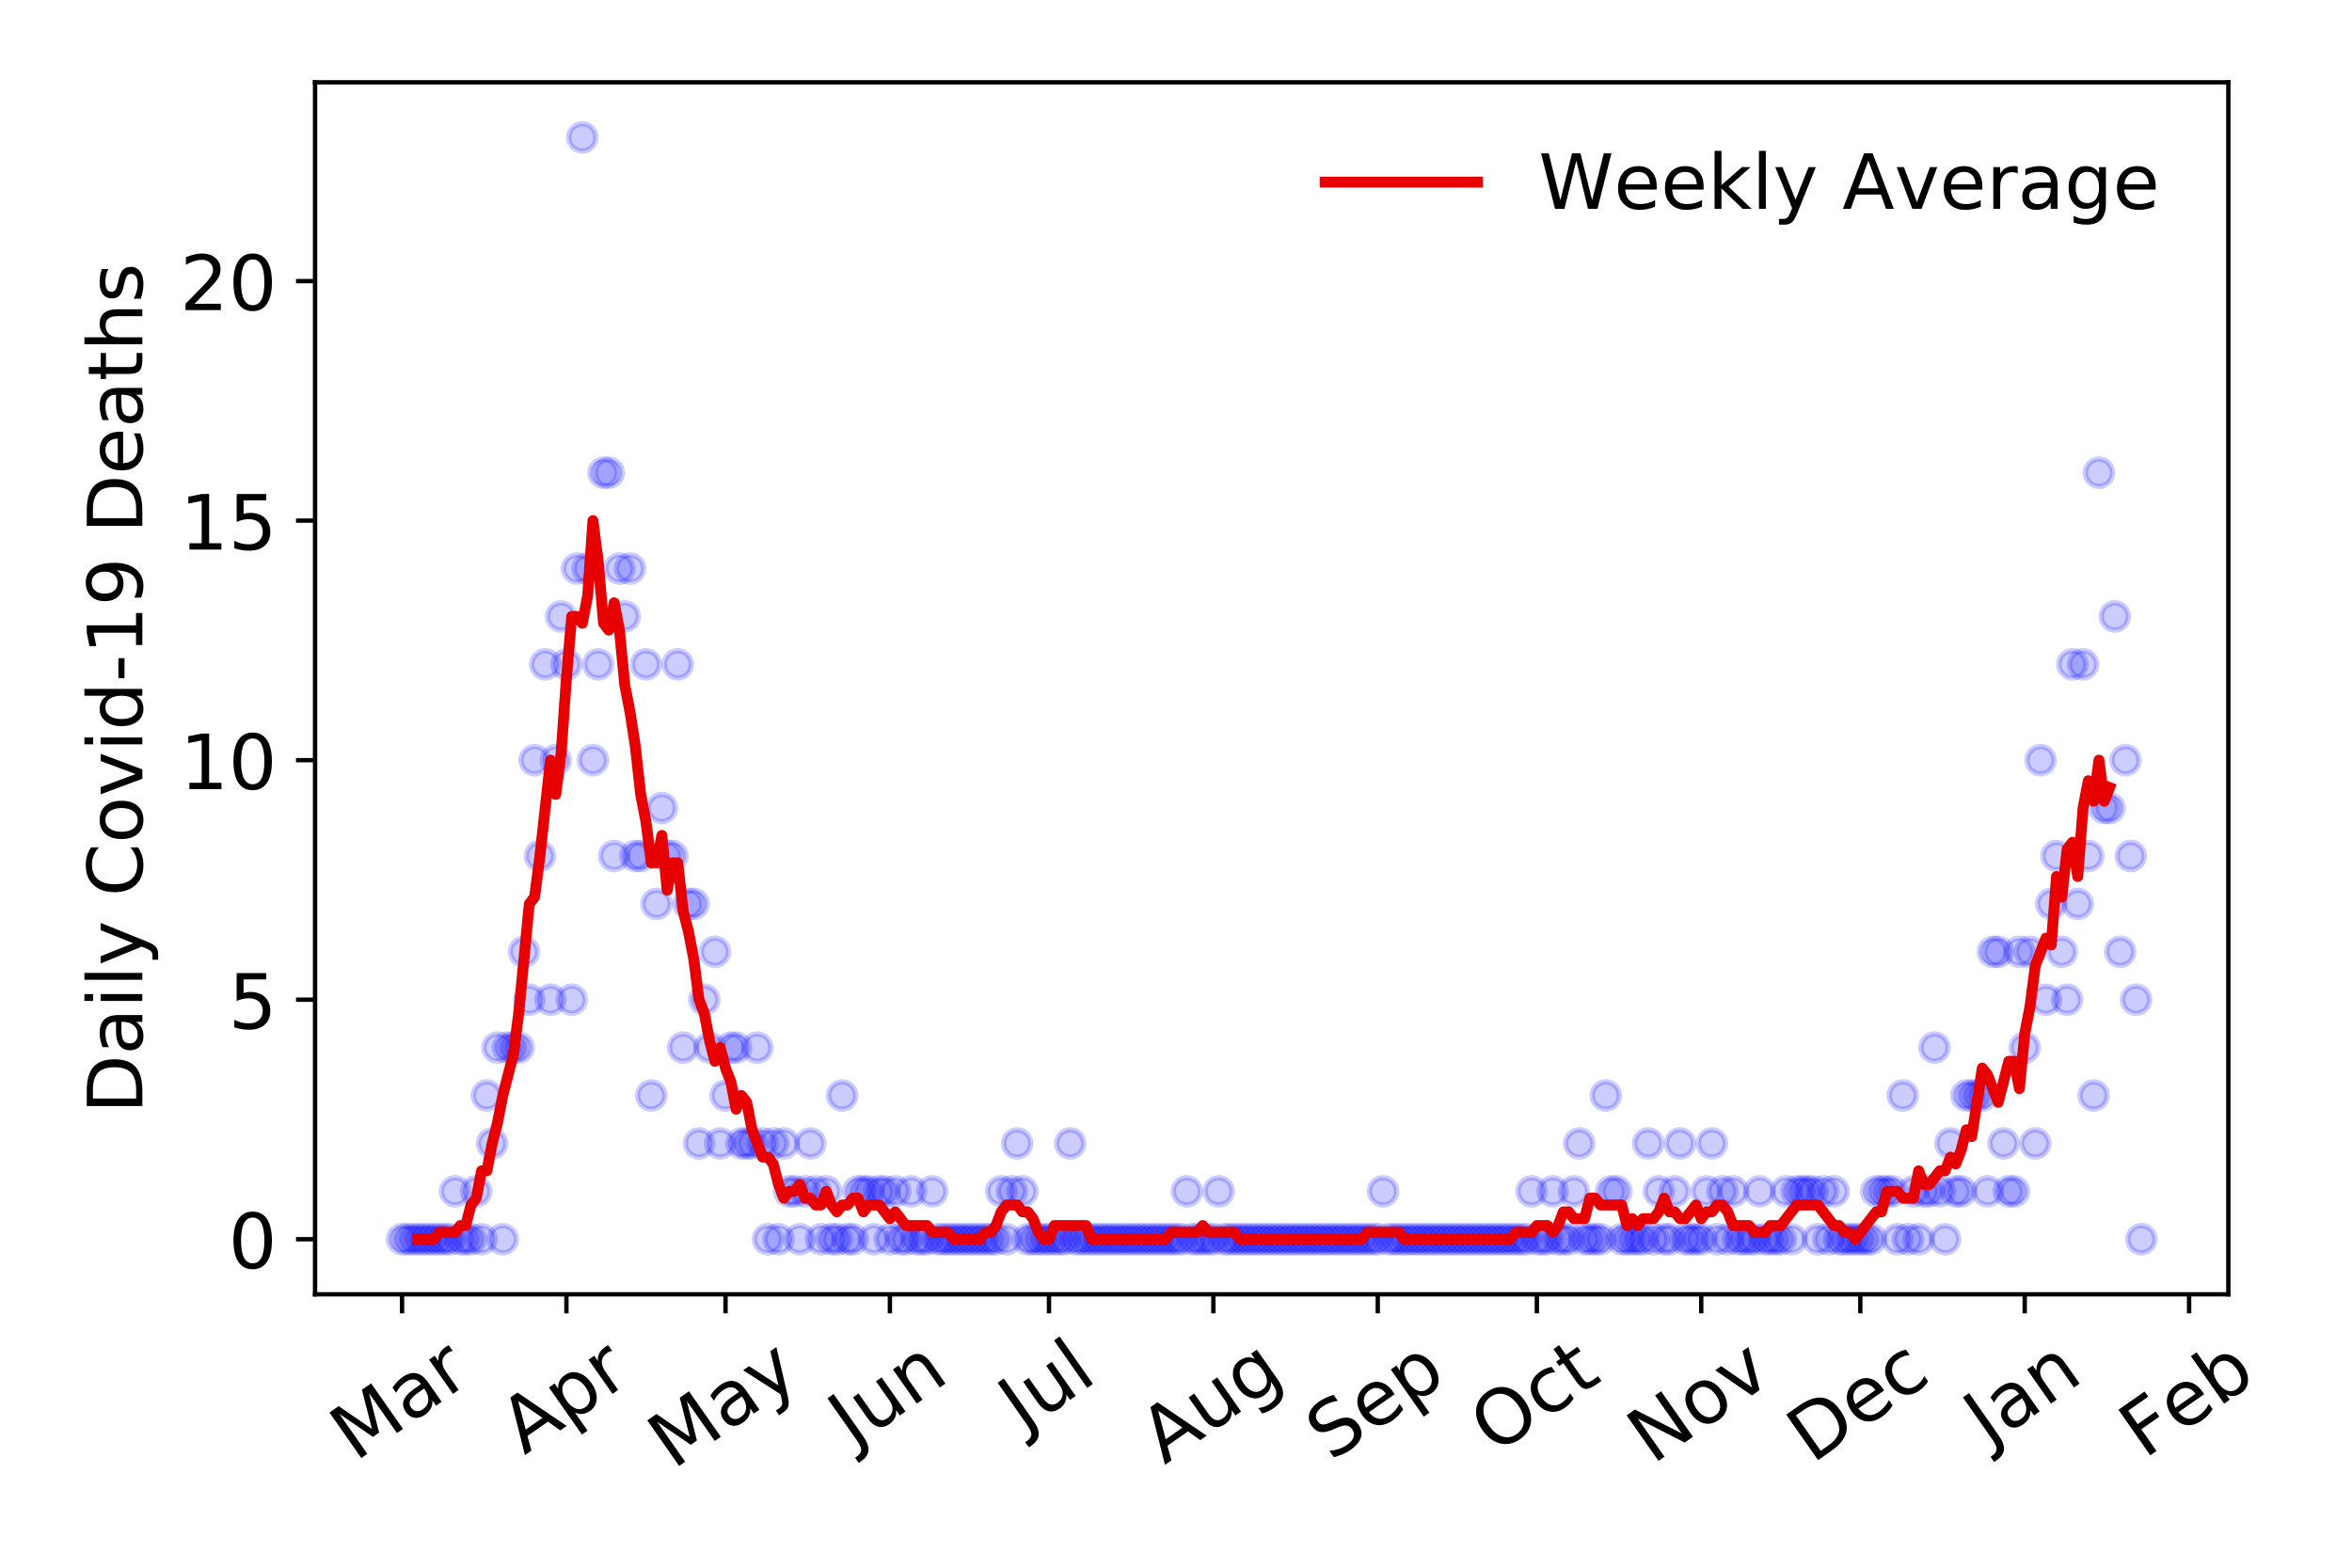 <?xml version="1.0" encoding="utf-8" standalone="no"?>
<!DOCTYPE svg PUBLIC "-//W3C//DTD SVG 1.1//EN"
  "http://www.w3.org/Graphics/SVG/1.1/DTD/svg11.dtd">
<!-- Created with matplotlib (https://matplotlib.org/) -->
<svg height="288pt" version="1.1" viewBox="0 0 432 288" width="432pt" xmlns="http://www.w3.org/2000/svg" xmlns:xlink="http://www.w3.org/1999/xlink">
 <defs>
  <style type="text/css">
*{stroke-linecap:butt;stroke-linejoin:round;}
  </style>
 </defs>
 <g id="figure_1">
  <g id="patch_1">
   <path d="M 0 288 
L 432 288 
L 432 0 
L 0 0 
z
" style="fill:#ffffff;"/>
  </g>
  <g id="axes_1">
   <g id="patch_2">
    <path d="M 57.87 237.778 
L 409.288 237.778 
L 409.288 15.12 
L 57.87 15.12 
z
" style="fill:#ffffff;"/>
   </g>
   <g id="matplotlib.axis_1">
    <g id="xtick_1">
     <g id="line2d_1">
      <defs>
       <path d="M 0 0 
L 0 3.5 
" id="m83cd24ef22" style="stroke:#000000;stroke-width:0.8;"/>
      </defs>
      <g>
       <use style="stroke:#000000;stroke-width:0.8;" x="73.844" xlink:href="#m83cd24ef22" y="237.778"/>
      </g>
     </g>
     <g id="text_1">
      <!-- Mar -->
      <defs>
       <path d="M 9.812 72.906 
L 24.516 72.906 
L 43.109 23.297 
L 61.812 72.906 
L 76.516 72.906 
L 76.516 0 
L 66.891 0 
L 66.891 64.016 
L 48.094 14.016 
L 38.188 14.016 
L 19.391 64.016 
L 19.391 0 
L 9.812 0 
z
" id="DejaVuSans-77"/>
       <path d="M 34.281 27.484 
Q 23.391 27.484 19.188 25 
Q 14.984 22.516 14.984 16.5 
Q 14.984 11.719 18.141 8.906 
Q 21.297 6.109 26.703 6.109 
Q 34.188 6.109 38.703 11.406 
Q 43.219 16.703 43.219 25.484 
L 43.219 27.484 
z
M 52.203 31.203 
L 52.203 0 
L 43.219 0 
L 43.219 8.297 
Q 40.141 3.328 35.547 0.953 
Q 30.953 -1.422 24.312 -1.422 
Q 15.922 -1.422 10.953 3.297 
Q 6 8.016 6 15.922 
Q 6 25.141 12.172 29.828 
Q 18.359 34.516 30.609 34.516 
L 43.219 34.516 
L 43.219 35.406 
Q 43.219 41.609 39.141 45 
Q 35.062 48.391 27.688 48.391 
Q 23 48.391 18.547 47.266 
Q 14.109 46.141 10.016 43.891 
L 10.016 52.203 
Q 14.938 54.109 19.578 55.047 
Q 24.219 56 28.609 56 
Q 40.484 56 46.344 49.844 
Q 52.203 43.703 52.203 31.203 
z
" id="DejaVuSans-97"/>
       <path d="M 41.109 46.297 
Q 39.594 47.172 37.812 47.578 
Q 36.031 48 33.891 48 
Q 26.266 48 22.188 43.047 
Q 18.109 38.094 18.109 28.812 
L 18.109 0 
L 9.078 0 
L 9.078 54.688 
L 18.109 54.688 
L 18.109 46.188 
Q 20.953 51.172 25.484 53.578 
Q 30.031 56 36.531 56 
Q 37.453 56 38.578 55.875 
Q 39.703 55.766 41.062 55.516 
z
" id="DejaVuSans-114"/>
      </defs>
      <g transform="translate(65.241 268.643)rotate(-35)scale(0.14 -0.14)">
       <use xlink:href="#DejaVuSans-77"/>
       <use x="86.279" xlink:href="#DejaVuSans-97"/>
       <use x="147.559" xlink:href="#DejaVuSans-114"/>
      </g>
     </g>
    </g>
    <g id="xtick_2">
     <g id="line2d_2">
      <g>
       <use style="stroke:#000000;stroke-width:0.8;" x="104.037" xlink:href="#m83cd24ef22" y="237.778"/>
      </g>
     </g>
     <g id="text_2">
      <!-- Apr -->
      <defs>
       <path d="M 34.188 63.188 
L 20.797 26.906 
L 47.609 26.906 
z
M 28.609 72.906 
L 39.797 72.906 
L 67.578 0 
L 57.328 0 
L 50.688 18.703 
L 17.828 18.703 
L 11.188 0 
L 0.781 0 
z
" id="DejaVuSans-65"/>
       <path d="M 18.109 8.203 
L 18.109 -20.797 
L 9.078 -20.797 
L 9.078 54.688 
L 18.109 54.688 
L 18.109 46.391 
Q 20.953 51.266 25.266 53.625 
Q 29.594 56 35.594 56 
Q 45.562 56 51.781 48.094 
Q 58.016 40.188 58.016 27.297 
Q 58.016 14.406 51.781 6.484 
Q 45.562 -1.422 35.594 -1.422 
Q 29.594 -1.422 25.266 0.953 
Q 20.953 3.328 18.109 8.203 
z
M 48.688 27.297 
Q 48.688 37.203 44.609 42.844 
Q 40.531 48.484 33.406 48.484 
Q 26.266 48.484 22.188 42.844 
Q 18.109 37.203 18.109 27.297 
Q 18.109 17.391 22.188 11.75 
Q 26.266 6.109 33.406 6.109 
Q 40.531 6.109 44.609 11.75 
Q 48.688 17.391 48.688 27.297 
z
" id="DejaVuSans-112"/>
      </defs>
      <g transform="translate(96.333 267.384)rotate(-35)scale(0.14 -0.14)">
       <use xlink:href="#DejaVuSans-65"/>
       <use x="68.408" xlink:href="#DejaVuSans-112"/>
       <use x="131.885" xlink:href="#DejaVuSans-114"/>
      </g>
     </g>
    </g>
    <g id="xtick_3">
     <g id="line2d_3">
      <g>
       <use style="stroke:#000000;stroke-width:0.8;" x="133.257" xlink:href="#m83cd24ef22" y="237.778"/>
      </g>
     </g>
     <g id="text_3">
      <!-- May -->
      <defs>
       <path d="M 32.172 -5.078 
Q 28.375 -14.844 24.75 -17.812 
Q 21.141 -20.797 15.094 -20.797 
L 7.906 -20.797 
L 7.906 -13.281 
L 13.188 -13.281 
Q 16.891 -13.281 18.938 -11.516 
Q 21 -9.766 23.484 -3.219 
L 25.094 0.875 
L 2.984 54.688 
L 12.5 54.688 
L 29.594 11.922 
L 46.688 54.688 
L 56.203 54.688 
z
" id="DejaVuSans-121"/>
      </defs>
      <g transform="translate(123.618 270.094)rotate(-35)scale(0.14 -0.14)">
       <use xlink:href="#DejaVuSans-77"/>
       <use x="86.279" xlink:href="#DejaVuSans-97"/>
       <use x="147.559" xlink:href="#DejaVuSans-121"/>
      </g>
     </g>
    </g>
    <g id="xtick_4">
     <g id="line2d_4">
      <g>
       <use style="stroke:#000000;stroke-width:0.8;" x="163.451" xlink:href="#m83cd24ef22" y="237.778"/>
      </g>
     </g>
     <g id="text_4">
      <!-- Jun -->
      <defs>
       <path d="M 9.812 72.906 
L 19.672 72.906 
L 19.672 5.078 
Q 19.672 -8.109 14.672 -14.062 
Q 9.672 -20.016 -1.422 -20.016 
L -5.172 -20.016 
L -5.172 -11.719 
L -2.094 -11.719 
Q 4.438 -11.719 7.125 -8.047 
Q 9.812 -4.391 9.812 5.078 
z
" id="DejaVuSans-74"/>
       <path d="M 8.5 21.578 
L 8.5 54.688 
L 17.484 54.688 
L 17.484 21.922 
Q 17.484 14.156 20.5 10.266 
Q 23.531 6.391 29.594 6.391 
Q 36.859 6.391 41.078 11.031 
Q 45.312 15.672 45.312 23.688 
L 45.312 54.688 
L 54.297 54.688 
L 54.297 0 
L 45.312 0 
L 45.312 8.406 
Q 42.047 3.422 37.719 1 
Q 33.406 -1.422 27.688 -1.422 
Q 18.266 -1.422 13.375 4.438 
Q 8.5 10.297 8.5 21.578 
z
M 31.109 56 
z
" id="DejaVuSans-117"/>
       <path d="M 54.891 33.016 
L 54.891 0 
L 45.906 0 
L 45.906 32.719 
Q 45.906 40.484 42.875 44.328 
Q 39.844 48.188 33.797 48.188 
Q 26.516 48.188 22.312 43.547 
Q 18.109 38.922 18.109 30.906 
L 18.109 0 
L 9.078 0 
L 9.078 54.688 
L 18.109 54.688 
L 18.109 46.188 
Q 21.344 51.125 25.703 53.562 
Q 30.078 56 35.797 56 
Q 45.219 56 50.047 50.172 
Q 54.891 44.344 54.891 33.016 
z
" id="DejaVuSans-110"/>
      </defs>
      <g transform="translate(156.707 266.039)rotate(-35)scale(0.14 -0.14)">
       <use xlink:href="#DejaVuSans-74"/>
       <use x="29.492" xlink:href="#DejaVuSans-117"/>
       <use x="92.871" xlink:href="#DejaVuSans-110"/>
      </g>
     </g>
    </g>
    <g id="xtick_5">
     <g id="line2d_5">
      <g>
       <use style="stroke:#000000;stroke-width:0.8;" x="192.671" xlink:href="#m83cd24ef22" y="237.778"/>
      </g>
     </g>
     <g id="text_5">
      <!-- Jul -->
      <defs>
       <path d="M 9.422 75.984 
L 18.406 75.984 
L 18.406 0 
L 9.422 0 
z
" id="DejaVuSans-108"/>
      </defs>
      <g transform="translate(187.968 263.181)rotate(-35)scale(0.14 -0.14)">
       <use xlink:href="#DejaVuSans-74"/>
       <use x="29.492" xlink:href="#DejaVuSans-117"/>
       <use x="92.871" xlink:href="#DejaVuSans-108"/>
      </g>
     </g>
    </g>
    <g id="xtick_6">
     <g id="line2d_6">
      <g>
       <use style="stroke:#000000;stroke-width:0.8;" x="222.865" xlink:href="#m83cd24ef22" y="237.778"/>
      </g>
     </g>
     <g id="text_6">
      <!-- Aug -->
      <defs>
       <path d="M 45.406 27.984 
Q 45.406 37.75 41.375 43.109 
Q 37.359 48.484 30.078 48.484 
Q 22.859 48.484 18.828 43.109 
Q 14.797 37.75 14.797 27.984 
Q 14.797 18.266 18.828 12.891 
Q 22.859 7.516 30.078 7.516 
Q 37.359 7.516 41.375 12.891 
Q 45.406 18.266 45.406 27.984 
z
M 54.391 6.781 
Q 54.391 -7.172 48.188 -13.984 
Q 42 -20.797 29.203 -20.797 
Q 24.469 -20.797 20.266 -20.094 
Q 16.062 -19.391 12.109 -17.922 
L 12.109 -9.188 
Q 16.062 -11.328 19.922 -12.344 
Q 23.781 -13.375 27.781 -13.375 
Q 36.625 -13.375 41.016 -8.766 
Q 45.406 -4.156 45.406 5.172 
L 45.406 9.625 
Q 42.625 4.781 38.281 2.391 
Q 33.938 0 27.875 0 
Q 17.828 0 11.672 7.656 
Q 5.516 15.328 5.516 27.984 
Q 5.516 40.672 11.672 48.328 
Q 17.828 56 27.875 56 
Q 33.938 56 38.281 53.609 
Q 42.625 51.219 45.406 46.391 
L 45.406 54.688 
L 54.391 54.688 
z
" id="DejaVuSans-103"/>
      </defs>
      <g transform="translate(213.884 269.172)rotate(-35)scale(0.14 -0.14)">
       <use xlink:href="#DejaVuSans-65"/>
       <use x="68.408" xlink:href="#DejaVuSans-117"/>
       <use x="131.787" xlink:href="#DejaVuSans-103"/>
      </g>
     </g>
    </g>
    <g id="xtick_7">
     <g id="line2d_7">
      <g>
       <use style="stroke:#000000;stroke-width:0.8;" x="253.059" xlink:href="#m83cd24ef22" y="237.778"/>
      </g>
     </g>
     <g id="text_7">
      <!-- Sep -->
      <defs>
       <path d="M 53.516 70.516 
L 53.516 60.891 
Q 47.906 63.578 42.922 64.891 
Q 37.938 66.219 33.297 66.219 
Q 25.25 66.219 20.875 63.094 
Q 16.5 59.969 16.5 54.203 
Q 16.5 49.359 19.406 46.891 
Q 22.312 44.438 30.422 42.922 
L 36.375 41.703 
Q 47.406 39.594 52.656 34.297 
Q 57.906 29 57.906 20.125 
Q 57.906 9.516 50.797 4.047 
Q 43.703 -1.422 29.984 -1.422 
Q 24.812 -1.422 18.969 -0.25 
Q 13.141 0.922 6.891 3.219 
L 6.891 13.375 
Q 12.891 10.016 18.656 8.297 
Q 24.422 6.594 29.984 6.594 
Q 38.422 6.594 43.016 9.906 
Q 47.609 13.234 47.609 19.391 
Q 47.609 24.75 44.312 27.781 
Q 41.016 30.812 33.5 32.328 
L 27.484 33.5 
Q 16.453 35.688 11.516 40.375 
Q 6.594 45.062 6.594 53.422 
Q 6.594 63.094 13.406 68.656 
Q 20.219 74.219 32.172 74.219 
Q 37.312 74.219 42.625 73.281 
Q 47.953 72.359 53.516 70.516 
z
" id="DejaVuSans-83"/>
       <path d="M 56.203 29.594 
L 56.203 25.203 
L 14.891 25.203 
Q 15.484 15.922 20.484 11.062 
Q 25.484 6.203 34.422 6.203 
Q 39.594 6.203 44.453 7.469 
Q 49.312 8.734 54.109 11.281 
L 54.109 2.781 
Q 49.266 0.734 44.188 -0.344 
Q 39.109 -1.422 33.891 -1.422 
Q 20.797 -1.422 13.156 6.188 
Q 5.516 13.812 5.516 26.812 
Q 5.516 40.234 12.766 48.109 
Q 20.016 56 32.328 56 
Q 43.359 56 49.781 48.891 
Q 56.203 41.797 56.203 29.594 
z
M 47.219 32.234 
Q 47.125 39.594 43.094 43.984 
Q 39.062 48.391 32.422 48.391 
Q 24.906 48.391 20.391 44.141 
Q 15.875 39.891 15.188 32.172 
z
" id="DejaVuSans-101"/>
      </defs>
      <g transform="translate(244.466 268.629)rotate(-35)scale(0.14 -0.14)">
       <use xlink:href="#DejaVuSans-83"/>
       <use x="63.477" xlink:href="#DejaVuSans-101"/>
       <use x="125" xlink:href="#DejaVuSans-112"/>
      </g>
     </g>
    </g>
    <g id="xtick_8">
     <g id="line2d_8">
      <g>
       <use style="stroke:#000000;stroke-width:0.8;" x="282.279" xlink:href="#m83cd24ef22" y="237.778"/>
      </g>
     </g>
     <g id="text_8">
      <!-- Oct -->
      <defs>
       <path d="M 39.406 66.219 
Q 28.656 66.219 22.328 58.203 
Q 16.016 50.203 16.016 36.375 
Q 16.016 22.609 22.328 14.594 
Q 28.656 6.594 39.406 6.594 
Q 50.141 6.594 56.422 14.594 
Q 62.703 22.609 62.703 36.375 
Q 62.703 50.203 56.422 58.203 
Q 50.141 66.219 39.406 66.219 
z
M 39.406 74.219 
Q 54.734 74.219 63.906 63.938 
Q 73.094 53.656 73.094 36.375 
Q 73.094 19.141 63.906 8.859 
Q 54.734 -1.422 39.406 -1.422 
Q 24.031 -1.422 14.812 8.828 
Q 5.609 19.094 5.609 36.375 
Q 5.609 53.656 14.812 63.938 
Q 24.031 74.219 39.406 74.219 
z
" id="DejaVuSans-79"/>
       <path d="M 48.781 52.594 
L 48.781 44.188 
Q 44.969 46.297 41.141 47.344 
Q 37.312 48.391 33.406 48.391 
Q 24.656 48.391 19.812 42.844 
Q 14.984 37.312 14.984 27.297 
Q 14.984 17.281 19.812 11.734 
Q 24.656 6.203 33.406 6.203 
Q 37.312 6.203 41.141 7.25 
Q 44.969 8.297 48.781 10.406 
L 48.781 2.094 
Q 45.016 0.344 40.984 -0.531 
Q 36.969 -1.422 32.422 -1.422 
Q 20.062 -1.422 12.781 6.344 
Q 5.516 14.109 5.516 27.297 
Q 5.516 40.672 12.859 48.328 
Q 20.219 56 33.016 56 
Q 37.156 56 41.109 55.141 
Q 45.062 54.297 48.781 52.594 
z
" id="DejaVuSans-99"/>
       <path d="M 18.312 70.219 
L 18.312 54.688 
L 36.812 54.688 
L 36.812 47.703 
L 18.312 47.703 
L 18.312 18.016 
Q 18.312 11.328 20.141 9.422 
Q 21.969 7.516 27.594 7.516 
L 36.812 7.516 
L 36.812 0 
L 27.594 0 
Q 17.188 0 13.234 3.875 
Q 9.281 7.766 9.281 18.016 
L 9.281 47.703 
L 2.688 47.703 
L 2.688 54.688 
L 9.281 54.688 
L 9.281 70.219 
z
" id="DejaVuSans-116"/>
      </defs>
      <g transform="translate(274.58 267.377)rotate(-35)scale(0.14 -0.14)">
       <use xlink:href="#DejaVuSans-79"/>
       <use x="78.711" xlink:href="#DejaVuSans-99"/>
       <use x="133.691" xlink:href="#DejaVuSans-116"/>
      </g>
     </g>
    </g>
    <g id="xtick_9">
     <g id="line2d_9">
      <g>
       <use style="stroke:#000000;stroke-width:0.8;" x="312.472" xlink:href="#m83cd24ef22" y="237.778"/>
      </g>
     </g>
     <g id="text_9">
      <!-- Nov -->
      <defs>
       <path d="M 9.812 72.906 
L 23.094 72.906 
L 55.422 11.922 
L 55.422 72.906 
L 64.984 72.906 
L 64.984 0 
L 51.703 0 
L 19.391 60.984 
L 19.391 0 
L 9.812 0 
z
" id="DejaVuSans-78"/>
       <path d="M 30.609 48.391 
Q 23.391 48.391 19.188 42.75 
Q 14.984 37.109 14.984 27.297 
Q 14.984 17.484 19.156 11.844 
Q 23.344 6.203 30.609 6.203 
Q 37.797 6.203 41.984 11.859 
Q 46.188 17.531 46.188 27.297 
Q 46.188 37.016 41.984 42.703 
Q 37.797 48.391 30.609 48.391 
z
M 30.609 56 
Q 42.328 56 49.016 48.375 
Q 55.719 40.766 55.719 27.297 
Q 55.719 13.875 49.016 6.219 
Q 42.328 -1.422 30.609 -1.422 
Q 18.844 -1.422 12.172 6.219 
Q 5.516 13.875 5.516 27.297 
Q 5.516 40.766 12.172 48.375 
Q 18.844 56 30.609 56 
z
" id="DejaVuSans-111"/>
       <path d="M 2.984 54.688 
L 12.5 54.688 
L 29.594 8.797 
L 46.688 54.688 
L 56.203 54.688 
L 35.688 0 
L 23.484 0 
z
" id="DejaVuSans-118"/>
      </defs>
      <g transform="translate(303.496 269.166)rotate(-35)scale(0.14 -0.14)">
       <use xlink:href="#DejaVuSans-78"/>
       <use x="74.805" xlink:href="#DejaVuSans-111"/>
       <use x="135.986" xlink:href="#DejaVuSans-118"/>
      </g>
     </g>
    </g>
    <g id="xtick_10">
     <g id="line2d_10">
      <g>
       <use style="stroke:#000000;stroke-width:0.8;" x="341.692" xlink:href="#m83cd24ef22" y="237.778"/>
      </g>
     </g>
     <g id="text_10">
      <!-- Dec -->
      <defs>
       <path d="M 19.672 64.797 
L 19.672 8.109 
L 31.594 8.109 
Q 46.688 8.109 53.688 14.938 
Q 60.688 21.781 60.688 36.531 
Q 60.688 51.172 53.688 57.984 
Q 46.688 64.797 31.594 64.797 
z
M 9.812 72.906 
L 30.078 72.906 
Q 51.266 72.906 61.172 64.094 
Q 71.094 55.281 71.094 36.531 
Q 71.094 17.672 61.125 8.828 
Q 51.172 0 30.078 0 
L 9.812 0 
z
" id="DejaVuSans-68"/>
      </defs>
      <g transform="translate(332.812 269.032)rotate(-35)scale(0.14 -0.14)">
       <use xlink:href="#DejaVuSans-68"/>
       <use x="77.002" xlink:href="#DejaVuSans-101"/>
       <use x="138.525" xlink:href="#DejaVuSans-99"/>
      </g>
     </g>
    </g>
    <g id="xtick_11">
     <g id="line2d_11">
      <g>
       <use style="stroke:#000000;stroke-width:0.8;" x="371.886" xlink:href="#m83cd24ef22" y="237.778"/>
      </g>
     </g>
     <g id="text_11">
      <!-- Jan -->
      <g transform="translate(365.262 265.871)rotate(-35)scale(0.14 -0.14)">
       <use xlink:href="#DejaVuSans-74"/>
       <use x="29.492" xlink:href="#DejaVuSans-97"/>
       <use x="90.771" xlink:href="#DejaVuSans-110"/>
      </g>
     </g>
    </g>
    <g id="xtick_12">
     <g id="line2d_12">
      <g>
       <use style="stroke:#000000;stroke-width:0.8;" x="402.08" xlink:href="#m83cd24ef22" y="237.778"/>
      </g>
     </g>
     <g id="text_12">
      <!-- Feb -->
      <defs>
       <path d="M 9.812 72.906 
L 51.703 72.906 
L 51.703 64.594 
L 19.672 64.594 
L 19.672 43.109 
L 48.578 43.109 
L 48.578 34.812 
L 19.672 34.812 
L 19.672 0 
L 9.812 0 
z
" id="DejaVuSans-70"/>
       <path d="M 48.688 27.297 
Q 48.688 37.203 44.609 42.844 
Q 40.531 48.484 33.406 48.484 
Q 26.266 48.484 22.188 42.844 
Q 18.109 37.203 18.109 27.297 
Q 18.109 17.391 22.188 11.75 
Q 26.266 6.109 33.406 6.109 
Q 40.531 6.109 44.609 11.75 
Q 48.688 17.391 48.688 27.297 
z
M 18.109 46.391 
Q 20.953 51.266 25.266 53.625 
Q 29.594 56 35.594 56 
Q 45.562 56 51.781 48.094 
Q 58.016 40.188 58.016 27.297 
Q 58.016 14.406 51.781 6.484 
Q 45.562 -1.422 35.594 -1.422 
Q 29.594 -1.422 25.266 0.953 
Q 20.953 3.328 18.109 8.203 
L 18.109 0 
L 9.078 0 
L 9.078 75.984 
L 18.109 75.984 
z
" id="DejaVuSans-98"/>
      </defs>
      <g transform="translate(393.834 268.143)rotate(-35)scale(0.14 -0.14)">
       <use xlink:href="#DejaVuSans-70"/>
       <use x="57.441" xlink:href="#DejaVuSans-101"/>
       <use x="118.965" xlink:href="#DejaVuSans-98"/>
      </g>
     </g>
    </g>
   </g>
   <g id="matplotlib.axis_2">
    <g id="ytick_1">
     <g id="line2d_13">
      <defs>
       <path d="M 0 0 
L -3.5 0 
" id="m4503526f42" style="stroke:#000000;stroke-width:0.8;"/>
      </defs>
      <g>
       <use style="stroke:#000000;stroke-width:0.8;" x="57.87" xlink:href="#m4503526f42" y="227.657"/>
      </g>
     </g>
     <g id="text_13">
      <!-- 0 -->
      <defs>
       <path d="M 31.781 66.406 
Q 24.172 66.406 20.328 58.906 
Q 16.5 51.422 16.5 36.375 
Q 16.5 21.391 20.328 13.891 
Q 24.172 6.391 31.781 6.391 
Q 39.453 6.391 43.281 13.891 
Q 47.125 21.391 47.125 36.375 
Q 47.125 51.422 43.281 58.906 
Q 39.453 66.406 31.781 66.406 
z
M 31.781 74.219 
Q 44.047 74.219 50.516 64.516 
Q 56.984 54.828 56.984 36.375 
Q 56.984 17.969 50.516 8.266 
Q 44.047 -1.422 31.781 -1.422 
Q 19.531 -1.422 13.062 8.266 
Q 6.594 17.969 6.594 36.375 
Q 6.594 54.828 13.062 64.516 
Q 19.531 74.219 31.781 74.219 
z
" id="DejaVuSans-48"/>
      </defs>
      <g transform="translate(41.962 232.976)scale(0.14 -0.14)">
       <use xlink:href="#DejaVuSans-48"/>
      </g>
     </g>
    </g>
    <g id="ytick_2">
     <g id="line2d_14">
      <g>
       <use style="stroke:#000000;stroke-width:0.8;" x="57.87" xlink:href="#m4503526f42" y="183.654"/>
      </g>
     </g>
     <g id="text_14">
      <!-- 5 -->
      <defs>
       <path d="M 10.797 72.906 
L 49.516 72.906 
L 49.516 64.594 
L 19.828 64.594 
L 19.828 46.734 
Q 21.969 47.469 24.109 47.828 
Q 26.266 48.188 28.422 48.188 
Q 40.625 48.188 47.75 41.5 
Q 54.891 34.812 54.891 23.391 
Q 54.891 11.625 47.562 5.094 
Q 40.234 -1.422 26.906 -1.422 
Q 22.312 -1.422 17.547 -0.641 
Q 12.797 0.141 7.719 1.703 
L 7.719 11.625 
Q 12.109 9.234 16.797 8.062 
Q 21.484 6.891 26.703 6.891 
Q 35.156 6.891 40.078 11.328 
Q 45.016 15.766 45.016 23.391 
Q 45.016 31 40.078 35.438 
Q 35.156 39.891 26.703 39.891 
Q 22.75 39.891 18.812 39.016 
Q 14.891 38.141 10.797 36.281 
z
" id="DejaVuSans-53"/>
      </defs>
      <g transform="translate(41.962 188.973)scale(0.14 -0.14)">
       <use xlink:href="#DejaVuSans-53"/>
      </g>
     </g>
    </g>
    <g id="ytick_3">
     <g id="line2d_15">
      <g>
       <use style="stroke:#000000;stroke-width:0.8;" x="57.87" xlink:href="#m4503526f42" y="139.65"/>
      </g>
     </g>
     <g id="text_15">
      <!-- 10 -->
      <defs>
       <path d="M 12.406 8.297 
L 28.516 8.297 
L 28.516 63.922 
L 10.984 60.406 
L 10.984 69.391 
L 28.422 72.906 
L 38.281 72.906 
L 38.281 8.297 
L 54.391 8.297 
L 54.391 0 
L 12.406 0 
z
" id="DejaVuSans-49"/>
      </defs>
      <g transform="translate(33.055 144.969)scale(0.14 -0.14)">
       <use xlink:href="#DejaVuSans-49"/>
       <use x="63.623" xlink:href="#DejaVuSans-48"/>
      </g>
     </g>
    </g>
    <g id="ytick_4">
     <g id="line2d_16">
      <g>
       <use style="stroke:#000000;stroke-width:0.8;" x="57.87" xlink:href="#m4503526f42" y="95.647"/>
      </g>
     </g>
     <g id="text_16">
      <!-- 15 -->
      <g transform="translate(33.055 100.965)scale(0.14 -0.14)">
       <use xlink:href="#DejaVuSans-49"/>
       <use x="63.623" xlink:href="#DejaVuSans-53"/>
      </g>
     </g>
    </g>
    <g id="ytick_5">
     <g id="line2d_17">
      <g>
       <use style="stroke:#000000;stroke-width:0.8;" x="57.87" xlink:href="#m4503526f42" y="51.643"/>
      </g>
     </g>
     <g id="text_17">
      <!-- 20 -->
      <defs>
       <path d="M 19.188 8.297 
L 53.609 8.297 
L 53.609 0 
L 7.328 0 
L 7.328 8.297 
Q 12.938 14.109 22.625 23.891 
Q 32.328 33.688 34.812 36.531 
Q 39.547 41.844 41.422 45.531 
Q 43.312 49.219 43.312 52.781 
Q 43.312 58.594 39.234 62.25 
Q 35.156 65.922 28.609 65.922 
Q 23.969 65.922 18.812 64.312 
Q 13.672 62.703 7.812 59.422 
L 7.812 69.391 
Q 13.766 71.781 18.938 73 
Q 24.125 74.219 28.422 74.219 
Q 39.75 74.219 46.484 68.547 
Q 53.219 62.891 53.219 53.422 
Q 53.219 48.922 51.531 44.891 
Q 49.859 40.875 45.406 35.406 
Q 44.188 33.984 37.641 27.219 
Q 31.109 20.453 19.188 8.297 
z
" id="DejaVuSans-50"/>
      </defs>
      <g transform="translate(33.055 56.962)scale(0.14 -0.14)">
       <use xlink:href="#DejaVuSans-50"/>
       <use x="63.623" xlink:href="#DejaVuSans-48"/>
      </g>
     </g>
    </g>
    <g id="text_18">
     <!-- Daily Covid-19 Deaths -->
     <defs>
      <path d="M 9.422 54.688 
L 18.406 54.688 
L 18.406 0 
L 9.422 0 
z
M 9.422 75.984 
L 18.406 75.984 
L 18.406 64.594 
L 9.422 64.594 
z
" id="DejaVuSans-105"/>
      <path id="DejaVuSans-32"/>
      <path d="M 64.406 67.281 
L 64.406 56.891 
Q 59.422 61.531 53.781 63.812 
Q 48.141 66.109 41.797 66.109 
Q 29.297 66.109 22.656 58.469 
Q 16.016 50.828 16.016 36.375 
Q 16.016 21.969 22.656 14.328 
Q 29.297 6.688 41.797 6.688 
Q 48.141 6.688 53.781 8.984 
Q 59.422 11.281 64.406 15.922 
L 64.406 5.609 
Q 59.234 2.094 53.438 0.328 
Q 47.656 -1.422 41.219 -1.422 
Q 24.656 -1.422 15.125 8.703 
Q 5.609 18.844 5.609 36.375 
Q 5.609 53.953 15.125 64.078 
Q 24.656 74.219 41.219 74.219 
Q 47.75 74.219 53.531 72.484 
Q 59.328 70.75 64.406 67.281 
z
" id="DejaVuSans-67"/>
      <path d="M 45.406 46.391 
L 45.406 75.984 
L 54.391 75.984 
L 54.391 0 
L 45.406 0 
L 45.406 8.203 
Q 42.578 3.328 38.25 0.953 
Q 33.938 -1.422 27.875 -1.422 
Q 17.969 -1.422 11.734 6.484 
Q 5.516 14.406 5.516 27.297 
Q 5.516 40.188 11.734 48.094 
Q 17.969 56 27.875 56 
Q 33.938 56 38.25 53.625 
Q 42.578 51.266 45.406 46.391 
z
M 14.797 27.297 
Q 14.797 17.391 18.875 11.75 
Q 22.953 6.109 30.078 6.109 
Q 37.203 6.109 41.297 11.75 
Q 45.406 17.391 45.406 27.297 
Q 45.406 37.203 41.297 42.844 
Q 37.203 48.484 30.078 48.484 
Q 22.953 48.484 18.875 42.844 
Q 14.797 37.203 14.797 27.297 
z
" id="DejaVuSans-100"/>
      <path d="M 4.891 31.391 
L 31.203 31.391 
L 31.203 23.391 
L 4.891 23.391 
z
" id="DejaVuSans-45"/>
      <path d="M 10.984 1.516 
L 10.984 10.5 
Q 14.703 8.734 18.5 7.812 
Q 22.312 6.891 25.984 6.891 
Q 35.75 6.891 40.891 13.453 
Q 46.047 20.016 46.781 33.406 
Q 43.953 29.203 39.594 26.953 
Q 35.25 24.703 29.984 24.703 
Q 19.047 24.703 12.672 31.312 
Q 6.297 37.938 6.297 49.422 
Q 6.297 60.641 12.938 67.422 
Q 19.578 74.219 30.609 74.219 
Q 43.266 74.219 49.922 64.516 
Q 56.594 54.828 56.594 36.375 
Q 56.594 19.141 48.406 8.859 
Q 40.234 -1.422 26.422 -1.422 
Q 22.703 -1.422 18.891 -0.688 
Q 15.094 0.047 10.984 1.516 
z
M 30.609 32.422 
Q 37.25 32.422 41.125 36.953 
Q 45.016 41.5 45.016 49.422 
Q 45.016 57.281 41.125 61.844 
Q 37.25 66.406 30.609 66.406 
Q 23.969 66.406 20.094 61.844 
Q 16.219 57.281 16.219 49.422 
Q 16.219 41.5 20.094 36.953 
Q 23.969 32.422 30.609 32.422 
z
" id="DejaVuSans-57"/>
      <path d="M 54.891 33.016 
L 54.891 0 
L 45.906 0 
L 45.906 32.719 
Q 45.906 40.484 42.875 44.328 
Q 39.844 48.188 33.797 48.188 
Q 26.516 48.188 22.312 43.547 
Q 18.109 38.922 18.109 30.906 
L 18.109 0 
L 9.078 0 
L 9.078 75.984 
L 18.109 75.984 
L 18.109 46.188 
Q 21.344 51.125 25.703 53.562 
Q 30.078 56 35.797 56 
Q 45.219 56 50.047 50.172 
Q 54.891 44.344 54.891 33.016 
z
" id="DejaVuSans-104"/>
      <path d="M 44.281 53.078 
L 44.281 44.578 
Q 40.484 46.531 36.375 47.5 
Q 32.281 48.484 27.875 48.484 
Q 21.188 48.484 17.844 46.438 
Q 14.5 44.391 14.5 40.281 
Q 14.5 37.156 16.891 35.375 
Q 19.281 33.594 26.516 31.984 
L 29.594 31.297 
Q 39.156 29.25 43.188 25.516 
Q 47.219 21.781 47.219 15.094 
Q 47.219 7.469 41.188 3.016 
Q 35.156 -1.422 24.609 -1.422 
Q 20.219 -1.422 15.453 -0.562 
Q 10.688 0.297 5.422 2 
L 5.422 11.281 
Q 10.406 8.688 15.234 7.391 
Q 20.062 6.109 24.812 6.109 
Q 31.156 6.109 34.562 8.281 
Q 37.984 10.453 37.984 14.406 
Q 37.984 18.062 35.516 20.016 
Q 33.062 21.969 24.703 23.781 
L 21.578 24.516 
Q 13.234 26.266 9.516 29.906 
Q 5.812 33.547 5.812 39.891 
Q 5.812 47.609 11.281 51.797 
Q 16.75 56 26.812 56 
Q 31.781 56 36.172 55.266 
Q 40.578 54.547 44.281 53.078 
z
" id="DejaVuSans-115"/>
     </defs>
     <g transform="translate(26.143 204.56)rotate(-90)scale(0.14 -0.14)">
      <use xlink:href="#DejaVuSans-68"/>
      <use x="77.002" xlink:href="#DejaVuSans-97"/>
      <use x="138.281" xlink:href="#DejaVuSans-105"/>
      <use x="166.064" xlink:href="#DejaVuSans-108"/>
      <use x="193.848" xlink:href="#DejaVuSans-121"/>
      <use x="253.027" xlink:href="#DejaVuSans-32"/>
      <use x="284.814" xlink:href="#DejaVuSans-67"/>
      <use x="354.639" xlink:href="#DejaVuSans-111"/>
      <use x="415.82" xlink:href="#DejaVuSans-118"/>
      <use x="475" xlink:href="#DejaVuSans-105"/>
      <use x="502.783" xlink:href="#DejaVuSans-100"/>
      <use x="566.26" xlink:href="#DejaVuSans-45"/>
      <use x="602.344" xlink:href="#DejaVuSans-49"/>
      <use x="665.967" xlink:href="#DejaVuSans-57"/>
      <use x="729.59" xlink:href="#DejaVuSans-32"/>
      <use x="761.377" xlink:href="#DejaVuSans-68"/>
      <use x="838.379" xlink:href="#DejaVuSans-101"/>
      <use x="899.902" xlink:href="#DejaVuSans-97"/>
      <use x="961.182" xlink:href="#DejaVuSans-116"/>
      <use x="1000.391" xlink:href="#DejaVuSans-104"/>
      <use x="1063.77" xlink:href="#DejaVuSans-115"/>
     </g>
    </g>
   </g>
   <g id="line2d_18">
    <defs>
     <path d="M 0 2.5 
C 0.663 2.5 1.299 2.237 1.768 1.768 
C 2.237 1.299 2.5 0.663 2.5 0 
C 2.5 -0.663 2.237 -1.299 1.768 -1.768 
C 1.299 -2.237 0.663 -2.5 0 -2.5 
C -0.663 -2.5 -1.299 -2.237 -1.768 -1.768 
C -2.237 -1.299 -2.5 -0.663 -2.5 0 
C -2.5 0.663 -2.237 1.299 -1.768 1.768 
C -1.299 2.237 -0.663 2.5 0 2.5 
z
" id="mc5c1d0d580" style="stroke:#0000ff;stroke-opacity:0.2;"/>
    </defs>
    <g clip-path="url(#p56a51d2185)">
     <use style="fill:#0000ff;fill-opacity:0.2;stroke:#0000ff;stroke-opacity:0.2;" x="73.844" xlink:href="#mc5c1d0d580" y="227.657"/>
     <use style="fill:#0000ff;fill-opacity:0.2;stroke:#0000ff;stroke-opacity:0.2;" x="74.818" xlink:href="#mc5c1d0d580" y="227.657"/>
     <use style="fill:#0000ff;fill-opacity:0.2;stroke:#0000ff;stroke-opacity:0.2;" x="75.792" xlink:href="#mc5c1d0d580" y="227.657"/>
     <use style="fill:#0000ff;fill-opacity:0.2;stroke:#0000ff;stroke-opacity:0.2;" x="76.766" xlink:href="#mc5c1d0d580" y="227.657"/>
     <use style="fill:#0000ff;fill-opacity:0.2;stroke:#0000ff;stroke-opacity:0.2;" x="77.74" xlink:href="#mc5c1d0d580" y="227.657"/>
     <use style="fill:#0000ff;fill-opacity:0.2;stroke:#0000ff;stroke-opacity:0.2;" x="78.713" xlink:href="#mc5c1d0d580" y="227.657"/>
     <use style="fill:#0000ff;fill-opacity:0.2;stroke:#0000ff;stroke-opacity:0.2;" x="79.687" xlink:href="#mc5c1d0d580" y="227.657"/>
     <use style="fill:#0000ff;fill-opacity:0.2;stroke:#0000ff;stroke-opacity:0.2;" x="80.661" xlink:href="#mc5c1d0d580" y="227.657"/>
     <use style="fill:#0000ff;fill-opacity:0.2;stroke:#0000ff;stroke-opacity:0.2;" x="81.635" xlink:href="#mc5c1d0d580" y="227.657"/>
     <use style="fill:#0000ff;fill-opacity:0.2;stroke:#0000ff;stroke-opacity:0.2;" x="82.609" xlink:href="#mc5c1d0d580" y="227.657"/>
     <use style="fill:#0000ff;fill-opacity:0.2;stroke:#0000ff;stroke-opacity:0.2;" x="83.583" xlink:href="#mc5c1d0d580" y="218.857"/>
     <use style="fill:#0000ff;fill-opacity:0.2;stroke:#0000ff;stroke-opacity:0.2;" x="84.557" xlink:href="#mc5c1d0d580" y="227.657"/>
     <use style="fill:#0000ff;fill-opacity:0.2;stroke:#0000ff;stroke-opacity:0.2;" x="85.531" xlink:href="#mc5c1d0d580" y="227.657"/>
     <use style="fill:#0000ff;fill-opacity:0.2;stroke:#0000ff;stroke-opacity:0.2;" x="86.505" xlink:href="#mc5c1d0d580" y="227.657"/>
     <use style="fill:#0000ff;fill-opacity:0.2;stroke:#0000ff;stroke-opacity:0.2;" x="87.479" xlink:href="#mc5c1d0d580" y="218.857"/>
     <use style="fill:#0000ff;fill-opacity:0.2;stroke:#0000ff;stroke-opacity:0.2;" x="88.453" xlink:href="#mc5c1d0d580" y="227.657"/>
     <use style="fill:#0000ff;fill-opacity:0.2;stroke:#0000ff;stroke-opacity:0.2;" x="89.427" xlink:href="#mc5c1d0d580" y="201.255"/>
     <use style="fill:#0000ff;fill-opacity:0.2;stroke:#0000ff;stroke-opacity:0.2;" x="90.401" xlink:href="#mc5c1d0d580" y="210.056"/>
     <use style="fill:#0000ff;fill-opacity:0.2;stroke:#0000ff;stroke-opacity:0.2;" x="91.375" xlink:href="#mc5c1d0d580" y="192.454"/>
     <use style="fill:#0000ff;fill-opacity:0.2;stroke:#0000ff;stroke-opacity:0.2;" x="92.349" xlink:href="#mc5c1d0d580" y="227.657"/>
     <use style="fill:#0000ff;fill-opacity:0.2;stroke:#0000ff;stroke-opacity:0.2;" x="93.323" xlink:href="#mc5c1d0d580" y="192.454"/>
     <use style="fill:#0000ff;fill-opacity:0.2;stroke:#0000ff;stroke-opacity:0.2;" x="94.297" xlink:href="#mc5c1d0d580" y="192.454"/>
     <use style="fill:#0000ff;fill-opacity:0.2;stroke:#0000ff;stroke-opacity:0.2;" x="95.271" xlink:href="#mc5c1d0d580" y="192.454"/>
     <use style="fill:#0000ff;fill-opacity:0.2;stroke:#0000ff;stroke-opacity:0.2;" x="96.245" xlink:href="#mc5c1d0d580" y="174.853"/>
     <use style="fill:#0000ff;fill-opacity:0.2;stroke:#0000ff;stroke-opacity:0.2;" x="97.219" xlink:href="#mc5c1d0d580" y="183.654"/>
     <use style="fill:#0000ff;fill-opacity:0.2;stroke:#0000ff;stroke-opacity:0.2;" x="98.193" xlink:href="#mc5c1d0d580" y="139.65"/>
     <use style="fill:#0000ff;fill-opacity:0.2;stroke:#0000ff;stroke-opacity:0.2;" x="99.167" xlink:href="#mc5c1d0d580" y="157.252"/>
     <use style="fill:#0000ff;fill-opacity:0.2;stroke:#0000ff;stroke-opacity:0.2;" x="100.141" xlink:href="#mc5c1d0d580" y="122.049"/>
     <use style="fill:#0000ff;fill-opacity:0.2;stroke:#0000ff;stroke-opacity:0.2;" x="101.115" xlink:href="#mc5c1d0d580" y="183.654"/>
     <use style="fill:#0000ff;fill-opacity:0.2;stroke:#0000ff;stroke-opacity:0.2;" x="102.089" xlink:href="#mc5c1d0d580" y="139.65"/>
     <use style="fill:#0000ff;fill-opacity:0.2;stroke:#0000ff;stroke-opacity:0.2;" x="103.063" xlink:href="#mc5c1d0d580" y="113.248"/>
     <use style="fill:#0000ff;fill-opacity:0.2;stroke:#0000ff;stroke-opacity:0.2;" x="104.037" xlink:href="#mc5c1d0d580" y="122.049"/>
     <use style="fill:#0000ff;fill-opacity:0.2;stroke:#0000ff;stroke-opacity:0.2;" x="105.011" xlink:href="#mc5c1d0d580" y="183.654"/>
     <use style="fill:#0000ff;fill-opacity:0.2;stroke:#0000ff;stroke-opacity:0.2;" x="105.985" xlink:href="#mc5c1d0d580" y="104.447"/>
     <use style="fill:#0000ff;fill-opacity:0.2;stroke:#0000ff;stroke-opacity:0.2;" x="106.959" xlink:href="#mc5c1d0d580" y="25.241"/>
     <use style="fill:#0000ff;fill-opacity:0.2;stroke:#0000ff;stroke-opacity:0.2;" x="107.933" xlink:href="#mc5c1d0d580" y="104.447"/>
     <use style="fill:#0000ff;fill-opacity:0.2;stroke:#0000ff;stroke-opacity:0.2;" x="108.907" xlink:href="#mc5c1d0d580" y="139.65"/>
     <use style="fill:#0000ff;fill-opacity:0.2;stroke:#0000ff;stroke-opacity:0.2;" x="109.881" xlink:href="#mc5c1d0d580" y="122.049"/>
     <use style="fill:#0000ff;fill-opacity:0.2;stroke:#0000ff;stroke-opacity:0.2;" x="110.855" xlink:href="#mc5c1d0d580" y="86.846"/>
     <use style="fill:#0000ff;fill-opacity:0.2;stroke:#0000ff;stroke-opacity:0.2;" x="111.829" xlink:href="#mc5c1d0d580" y="86.846"/>
     <use style="fill:#0000ff;fill-opacity:0.2;stroke:#0000ff;stroke-opacity:0.2;" x="112.803" xlink:href="#mc5c1d0d580" y="157.252"/>
     <use style="fill:#0000ff;fill-opacity:0.2;stroke:#0000ff;stroke-opacity:0.2;" x="113.777" xlink:href="#mc5c1d0d580" y="104.447"/>
     <use style="fill:#0000ff;fill-opacity:0.2;stroke:#0000ff;stroke-opacity:0.2;" x="114.751" xlink:href="#mc5c1d0d580" y="113.248"/>
     <use style="fill:#0000ff;fill-opacity:0.2;stroke:#0000ff;stroke-opacity:0.2;" x="115.725" xlink:href="#mc5c1d0d580" y="104.447"/>
     <use style="fill:#0000ff;fill-opacity:0.2;stroke:#0000ff;stroke-opacity:0.2;" x="116.699" xlink:href="#mc5c1d0d580" y="157.252"/>
     <use style="fill:#0000ff;fill-opacity:0.2;stroke:#0000ff;stroke-opacity:0.2;" x="117.673" xlink:href="#mc5c1d0d580" y="157.252"/>
     <use style="fill:#0000ff;fill-opacity:0.2;stroke:#0000ff;stroke-opacity:0.2;" x="118.647" xlink:href="#mc5c1d0d580" y="122.049"/>
     <use style="fill:#0000ff;fill-opacity:0.2;stroke:#0000ff;stroke-opacity:0.2;" x="119.621" xlink:href="#mc5c1d0d580" y="201.255"/>
     <use style="fill:#0000ff;fill-opacity:0.2;stroke:#0000ff;stroke-opacity:0.2;" x="120.595" xlink:href="#mc5c1d0d580" y="166.052"/>
     <use style="fill:#0000ff;fill-opacity:0.2;stroke:#0000ff;stroke-opacity:0.2;" x="121.569" xlink:href="#mc5c1d0d580" y="148.451"/>
     <use style="fill:#0000ff;fill-opacity:0.2;stroke:#0000ff;stroke-opacity:0.2;" x="122.543" xlink:href="#mc5c1d0d580" y="157.252"/>
     <use style="fill:#0000ff;fill-opacity:0.2;stroke:#0000ff;stroke-opacity:0.2;" x="123.517" xlink:href="#mc5c1d0d580" y="157.252"/>
     <use style="fill:#0000ff;fill-opacity:0.2;stroke:#0000ff;stroke-opacity:0.2;" x="124.491" xlink:href="#mc5c1d0d580" y="122.049"/>
     <use style="fill:#0000ff;fill-opacity:0.2;stroke:#0000ff;stroke-opacity:0.2;" x="125.465" xlink:href="#mc5c1d0d580" y="192.454"/>
     <use style="fill:#0000ff;fill-opacity:0.2;stroke:#0000ff;stroke-opacity:0.2;" x="126.439" xlink:href="#mc5c1d0d580" y="166.052"/>
     <use style="fill:#0000ff;fill-opacity:0.2;stroke:#0000ff;stroke-opacity:0.2;" x="127.413" xlink:href="#mc5c1d0d580" y="166.052"/>
     <use style="fill:#0000ff;fill-opacity:0.2;stroke:#0000ff;stroke-opacity:0.2;" x="128.387" xlink:href="#mc5c1d0d580" y="210.056"/>
     <use style="fill:#0000ff;fill-opacity:0.2;stroke:#0000ff;stroke-opacity:0.2;" x="129.361" xlink:href="#mc5c1d0d580" y="183.654"/>
     <use style="fill:#0000ff;fill-opacity:0.2;stroke:#0000ff;stroke-opacity:0.2;" x="130.335" xlink:href="#mc5c1d0d580" y="192.454"/>
     <use style="fill:#0000ff;fill-opacity:0.2;stroke:#0000ff;stroke-opacity:0.2;" x="131.309" xlink:href="#mc5c1d0d580" y="174.853"/>
     <use style="fill:#0000ff;fill-opacity:0.2;stroke:#0000ff;stroke-opacity:0.2;" x="132.283" xlink:href="#mc5c1d0d580" y="210.056"/>
     <use style="fill:#0000ff;fill-opacity:0.2;stroke:#0000ff;stroke-opacity:0.2;" x="133.257" xlink:href="#mc5c1d0d580" y="201.255"/>
     <use style="fill:#0000ff;fill-opacity:0.2;stroke:#0000ff;stroke-opacity:0.2;" x="134.231" xlink:href="#mc5c1d0d580" y="192.454"/>
     <use style="fill:#0000ff;fill-opacity:0.2;stroke:#0000ff;stroke-opacity:0.2;" x="135.205" xlink:href="#mc5c1d0d580" y="192.454"/>
     <use style="fill:#0000ff;fill-opacity:0.2;stroke:#0000ff;stroke-opacity:0.2;" x="136.179" xlink:href="#mc5c1d0d580" y="210.056"/>
     <use style="fill:#0000ff;fill-opacity:0.2;stroke:#0000ff;stroke-opacity:0.2;" x="137.153" xlink:href="#mc5c1d0d580" y="210.056"/>
     <use style="fill:#0000ff;fill-opacity:0.2;stroke:#0000ff;stroke-opacity:0.2;" x="138.127" xlink:href="#mc5c1d0d580" y="210.056"/>
     <use style="fill:#0000ff;fill-opacity:0.2;stroke:#0000ff;stroke-opacity:0.2;" x="139.101" xlink:href="#mc5c1d0d580" y="192.454"/>
     <use style="fill:#0000ff;fill-opacity:0.2;stroke:#0000ff;stroke-opacity:0.2;" x="140.075" xlink:href="#mc5c1d0d580" y="210.056"/>
     <use style="fill:#0000ff;fill-opacity:0.2;stroke:#0000ff;stroke-opacity:0.2;" x="141.049" xlink:href="#mc5c1d0d580" y="227.657"/>
     <use style="fill:#0000ff;fill-opacity:0.2;stroke:#0000ff;stroke-opacity:0.2;" x="142.023" xlink:href="#mc5c1d0d580" y="210.056"/>
     <use style="fill:#0000ff;fill-opacity:0.2;stroke:#0000ff;stroke-opacity:0.2;" x="142.997" xlink:href="#mc5c1d0d580" y="227.657"/>
     <use style="fill:#0000ff;fill-opacity:0.2;stroke:#0000ff;stroke-opacity:0.2;" x="143.971" xlink:href="#mc5c1d0d580" y="210.056"/>
     <use style="fill:#0000ff;fill-opacity:0.2;stroke:#0000ff;stroke-opacity:0.2;" x="144.945" xlink:href="#mc5c1d0d580" y="218.857"/>
     <use style="fill:#0000ff;fill-opacity:0.2;stroke:#0000ff;stroke-opacity:0.2;" x="145.919" xlink:href="#mc5c1d0d580" y="218.857"/>
     <use style="fill:#0000ff;fill-opacity:0.2;stroke:#0000ff;stroke-opacity:0.2;" x="146.893" xlink:href="#mc5c1d0d580" y="227.657"/>
     <use style="fill:#0000ff;fill-opacity:0.2;stroke:#0000ff;stroke-opacity:0.2;" x="147.867" xlink:href="#mc5c1d0d580" y="218.857"/>
     <use style="fill:#0000ff;fill-opacity:0.2;stroke:#0000ff;stroke-opacity:0.2;" x="148.841" xlink:href="#mc5c1d0d580" y="210.056"/>
     <use style="fill:#0000ff;fill-opacity:0.2;stroke:#0000ff;stroke-opacity:0.2;" x="149.815" xlink:href="#mc5c1d0d580" y="218.857"/>
     <use style="fill:#0000ff;fill-opacity:0.2;stroke:#0000ff;stroke-opacity:0.2;" x="150.789" xlink:href="#mc5c1d0d580" y="227.657"/>
     <use style="fill:#0000ff;fill-opacity:0.2;stroke:#0000ff;stroke-opacity:0.2;" x="151.763" xlink:href="#mc5c1d0d580" y="218.857"/>
     <use style="fill:#0000ff;fill-opacity:0.2;stroke:#0000ff;stroke-opacity:0.2;" x="152.737" xlink:href="#mc5c1d0d580" y="227.657"/>
     <use style="fill:#0000ff;fill-opacity:0.2;stroke:#0000ff;stroke-opacity:0.2;" x="153.711" xlink:href="#mc5c1d0d580" y="227.657"/>
     <use style="fill:#0000ff;fill-opacity:0.2;stroke:#0000ff;stroke-opacity:0.2;" x="154.685" xlink:href="#mc5c1d0d580" y="201.255"/>
     <use style="fill:#0000ff;fill-opacity:0.2;stroke:#0000ff;stroke-opacity:0.2;" x="155.659" xlink:href="#mc5c1d0d580" y="227.657"/>
     <use style="fill:#0000ff;fill-opacity:0.2;stroke:#0000ff;stroke-opacity:0.2;" x="156.633" xlink:href="#mc5c1d0d580" y="227.657"/>
     <use style="fill:#0000ff;fill-opacity:0.2;stroke:#0000ff;stroke-opacity:0.2;" x="157.607" xlink:href="#mc5c1d0d580" y="218.857"/>
     <use style="fill:#0000ff;fill-opacity:0.2;stroke:#0000ff;stroke-opacity:0.2;" x="158.581" xlink:href="#mc5c1d0d580" y="218.857"/>
     <use style="fill:#0000ff;fill-opacity:0.2;stroke:#0000ff;stroke-opacity:0.2;" x="159.555" xlink:href="#mc5c1d0d580" y="218.857"/>
     <use style="fill:#0000ff;fill-opacity:0.2;stroke:#0000ff;stroke-opacity:0.2;" x="160.529" xlink:href="#mc5c1d0d580" y="227.657"/>
     <use style="fill:#0000ff;fill-opacity:0.2;stroke:#0000ff;stroke-opacity:0.2;" x="161.503" xlink:href="#mc5c1d0d580" y="218.857"/>
     <use style="fill:#0000ff;fill-opacity:0.2;stroke:#0000ff;stroke-opacity:0.2;" x="162.477" xlink:href="#mc5c1d0d580" y="218.857"/>
     <use style="fill:#0000ff;fill-opacity:0.2;stroke:#0000ff;stroke-opacity:0.2;" x="163.451" xlink:href="#mc5c1d0d580" y="227.657"/>
     <use style="fill:#0000ff;fill-opacity:0.2;stroke:#0000ff;stroke-opacity:0.2;" x="164.425" xlink:href="#mc5c1d0d580" y="218.857"/>
     <use style="fill:#0000ff;fill-opacity:0.2;stroke:#0000ff;stroke-opacity:0.2;" x="165.399" xlink:href="#mc5c1d0d580" y="227.657"/>
     <use style="fill:#0000ff;fill-opacity:0.2;stroke:#0000ff;stroke-opacity:0.2;" x="166.373" xlink:href="#mc5c1d0d580" y="227.657"/>
     <use style="fill:#0000ff;fill-opacity:0.2;stroke:#0000ff;stroke-opacity:0.2;" x="167.347" xlink:href="#mc5c1d0d580" y="218.857"/>
     <use style="fill:#0000ff;fill-opacity:0.2;stroke:#0000ff;stroke-opacity:0.2;" x="168.321" xlink:href="#mc5c1d0d580" y="227.657"/>
     <use style="fill:#0000ff;fill-opacity:0.2;stroke:#0000ff;stroke-opacity:0.2;" x="169.295" xlink:href="#mc5c1d0d580" y="227.657"/>
     <use style="fill:#0000ff;fill-opacity:0.2;stroke:#0000ff;stroke-opacity:0.2;" x="170.269" xlink:href="#mc5c1d0d580" y="227.657"/>
     <use style="fill:#0000ff;fill-opacity:0.2;stroke:#0000ff;stroke-opacity:0.2;" x="171.243" xlink:href="#mc5c1d0d580" y="218.857"/>
     <use style="fill:#0000ff;fill-opacity:0.2;stroke:#0000ff;stroke-opacity:0.2;" x="172.217" xlink:href="#mc5c1d0d580" y="227.657"/>
     <use style="fill:#0000ff;fill-opacity:0.2;stroke:#0000ff;stroke-opacity:0.2;" x="173.191" xlink:href="#mc5c1d0d580" y="227.657"/>
     <use style="fill:#0000ff;fill-opacity:0.2;stroke:#0000ff;stroke-opacity:0.2;" x="174.165" xlink:href="#mc5c1d0d580" y="227.657"/>
     <use style="fill:#0000ff;fill-opacity:0.2;stroke:#0000ff;stroke-opacity:0.2;" x="175.139" xlink:href="#mc5c1d0d580" y="227.657"/>
     <use style="fill:#0000ff;fill-opacity:0.2;stroke:#0000ff;stroke-opacity:0.2;" x="176.113" xlink:href="#mc5c1d0d580" y="227.657"/>
     <use style="fill:#0000ff;fill-opacity:0.2;stroke:#0000ff;stroke-opacity:0.2;" x="177.087" xlink:href="#mc5c1d0d580" y="227.657"/>
     <use style="fill:#0000ff;fill-opacity:0.2;stroke:#0000ff;stroke-opacity:0.2;" x="178.061" xlink:href="#mc5c1d0d580" y="227.657"/>
     <use style="fill:#0000ff;fill-opacity:0.2;stroke:#0000ff;stroke-opacity:0.2;" x="179.035" xlink:href="#mc5c1d0d580" y="227.657"/>
     <use style="fill:#0000ff;fill-opacity:0.2;stroke:#0000ff;stroke-opacity:0.2;" x="180.009" xlink:href="#mc5c1d0d580" y="227.657"/>
     <use style="fill:#0000ff;fill-opacity:0.2;stroke:#0000ff;stroke-opacity:0.2;" x="180.983" xlink:href="#mc5c1d0d580" y="227.657"/>
     <use style="fill:#0000ff;fill-opacity:0.2;stroke:#0000ff;stroke-opacity:0.2;" x="181.957" xlink:href="#mc5c1d0d580" y="227.657"/>
     <use style="fill:#0000ff;fill-opacity:0.2;stroke:#0000ff;stroke-opacity:0.2;" x="182.931" xlink:href="#mc5c1d0d580" y="227.657"/>
     <use style="fill:#0000ff;fill-opacity:0.2;stroke:#0000ff;stroke-opacity:0.2;" x="183.905" xlink:href="#mc5c1d0d580" y="218.857"/>
     <use style="fill:#0000ff;fill-opacity:0.2;stroke:#0000ff;stroke-opacity:0.2;" x="184.879" xlink:href="#mc5c1d0d580" y="227.657"/>
     <use style="fill:#0000ff;fill-opacity:0.2;stroke:#0000ff;stroke-opacity:0.2;" x="185.853" xlink:href="#mc5c1d0d580" y="218.857"/>
     <use style="fill:#0000ff;fill-opacity:0.2;stroke:#0000ff;stroke-opacity:0.2;" x="186.827" xlink:href="#mc5c1d0d580" y="210.056"/>
     <use style="fill:#0000ff;fill-opacity:0.2;stroke:#0000ff;stroke-opacity:0.2;" x="187.801" xlink:href="#mc5c1d0d580" y="218.857"/>
     <use style="fill:#0000ff;fill-opacity:0.2;stroke:#0000ff;stroke-opacity:0.2;" x="188.775" xlink:href="#mc5c1d0d580" y="227.657"/>
     <use style="fill:#0000ff;fill-opacity:0.2;stroke:#0000ff;stroke-opacity:0.2;" x="189.749" xlink:href="#mc5c1d0d580" y="227.657"/>
     <use style="fill:#0000ff;fill-opacity:0.2;stroke:#0000ff;stroke-opacity:0.2;" x="190.723" xlink:href="#mc5c1d0d580" y="227.657"/>
     <use style="fill:#0000ff;fill-opacity:0.2;stroke:#0000ff;stroke-opacity:0.2;" x="191.697" xlink:href="#mc5c1d0d580" y="227.657"/>
     <use style="fill:#0000ff;fill-opacity:0.2;stroke:#0000ff;stroke-opacity:0.2;" x="192.671" xlink:href="#mc5c1d0d580" y="227.657"/>
     <use style="fill:#0000ff;fill-opacity:0.2;stroke:#0000ff;stroke-opacity:0.2;" x="193.645" xlink:href="#mc5c1d0d580" y="227.657"/>
     <use style="fill:#0000ff;fill-opacity:0.2;stroke:#0000ff;stroke-opacity:0.2;" x="194.619" xlink:href="#mc5c1d0d580" y="227.657"/>
     <use style="fill:#0000ff;fill-opacity:0.2;stroke:#0000ff;stroke-opacity:0.2;" x="195.593" xlink:href="#mc5c1d0d580" y="227.657"/>
     <use style="fill:#0000ff;fill-opacity:0.2;stroke:#0000ff;stroke-opacity:0.2;" x="196.567" xlink:href="#mc5c1d0d580" y="210.056"/>
     <use style="fill:#0000ff;fill-opacity:0.2;stroke:#0000ff;stroke-opacity:0.2;" x="197.541" xlink:href="#mc5c1d0d580" y="227.657"/>
     <use style="fill:#0000ff;fill-opacity:0.2;stroke:#0000ff;stroke-opacity:0.2;" x="198.515" xlink:href="#mc5c1d0d580" y="227.657"/>
     <use style="fill:#0000ff;fill-opacity:0.2;stroke:#0000ff;stroke-opacity:0.2;" x="199.489" xlink:href="#mc5c1d0d580" y="227.657"/>
     <use style="fill:#0000ff;fill-opacity:0.2;stroke:#0000ff;stroke-opacity:0.2;" x="200.463" xlink:href="#mc5c1d0d580" y="227.657"/>
     <use style="fill:#0000ff;fill-opacity:0.2;stroke:#0000ff;stroke-opacity:0.2;" x="201.437" xlink:href="#mc5c1d0d580" y="227.657"/>
     <use style="fill:#0000ff;fill-opacity:0.2;stroke:#0000ff;stroke-opacity:0.2;" x="202.411" xlink:href="#mc5c1d0d580" y="227.657"/>
     <use style="fill:#0000ff;fill-opacity:0.2;stroke:#0000ff;stroke-opacity:0.2;" x="203.385" xlink:href="#mc5c1d0d580" y="227.657"/>
     <use style="fill:#0000ff;fill-opacity:0.2;stroke:#0000ff;stroke-opacity:0.2;" x="204.359" xlink:href="#mc5c1d0d580" y="227.657"/>
     <use style="fill:#0000ff;fill-opacity:0.2;stroke:#0000ff;stroke-opacity:0.2;" x="205.333" xlink:href="#mc5c1d0d580" y="227.657"/>
     <use style="fill:#0000ff;fill-opacity:0.2;stroke:#0000ff;stroke-opacity:0.2;" x="206.307" xlink:href="#mc5c1d0d580" y="227.657"/>
     <use style="fill:#0000ff;fill-opacity:0.2;stroke:#0000ff;stroke-opacity:0.2;" x="207.281" xlink:href="#mc5c1d0d580" y="227.657"/>
     <use style="fill:#0000ff;fill-opacity:0.2;stroke:#0000ff;stroke-opacity:0.2;" x="208.255" xlink:href="#mc5c1d0d580" y="227.657"/>
     <use style="fill:#0000ff;fill-opacity:0.2;stroke:#0000ff;stroke-opacity:0.2;" x="209.229" xlink:href="#mc5c1d0d580" y="227.657"/>
     <use style="fill:#0000ff;fill-opacity:0.2;stroke:#0000ff;stroke-opacity:0.2;" x="210.203" xlink:href="#mc5c1d0d580" y="227.657"/>
     <use style="fill:#0000ff;fill-opacity:0.2;stroke:#0000ff;stroke-opacity:0.2;" x="211.177" xlink:href="#mc5c1d0d580" y="227.657"/>
     <use style="fill:#0000ff;fill-opacity:0.2;stroke:#0000ff;stroke-opacity:0.2;" x="212.151" xlink:href="#mc5c1d0d580" y="227.657"/>
     <use style="fill:#0000ff;fill-opacity:0.2;stroke:#0000ff;stroke-opacity:0.2;" x="213.125" xlink:href="#mc5c1d0d580" y="227.657"/>
     <use style="fill:#0000ff;fill-opacity:0.2;stroke:#0000ff;stroke-opacity:0.2;" x="214.099" xlink:href="#mc5c1d0d580" y="227.657"/>
     <use style="fill:#0000ff;fill-opacity:0.2;stroke:#0000ff;stroke-opacity:0.2;" x="215.073" xlink:href="#mc5c1d0d580" y="227.657"/>
     <use style="fill:#0000ff;fill-opacity:0.2;stroke:#0000ff;stroke-opacity:0.2;" x="216.047" xlink:href="#mc5c1d0d580" y="227.657"/>
     <use style="fill:#0000ff;fill-opacity:0.2;stroke:#0000ff;stroke-opacity:0.2;" x="217.021" xlink:href="#mc5c1d0d580" y="227.657"/>
     <use style="fill:#0000ff;fill-opacity:0.2;stroke:#0000ff;stroke-opacity:0.2;" x="217.995" xlink:href="#mc5c1d0d580" y="218.857"/>
     <use style="fill:#0000ff;fill-opacity:0.2;stroke:#0000ff;stroke-opacity:0.2;" x="218.969" xlink:href="#mc5c1d0d580" y="227.657"/>
     <use style="fill:#0000ff;fill-opacity:0.2;stroke:#0000ff;stroke-opacity:0.2;" x="219.943" xlink:href="#mc5c1d0d580" y="227.657"/>
     <use style="fill:#0000ff;fill-opacity:0.2;stroke:#0000ff;stroke-opacity:0.2;" x="220.917" xlink:href="#mc5c1d0d580" y="227.657"/>
     <use style="fill:#0000ff;fill-opacity:0.2;stroke:#0000ff;stroke-opacity:0.2;" x="221.891" xlink:href="#mc5c1d0d580" y="227.657"/>
     <use style="fill:#0000ff;fill-opacity:0.2;stroke:#0000ff;stroke-opacity:0.2;" x="222.865" xlink:href="#mc5c1d0d580" y="227.657"/>
     <use style="fill:#0000ff;fill-opacity:0.2;stroke:#0000ff;stroke-opacity:0.2;" x="223.839" xlink:href="#mc5c1d0d580" y="218.857"/>
     <use style="fill:#0000ff;fill-opacity:0.2;stroke:#0000ff;stroke-opacity:0.2;" x="224.813" xlink:href="#mc5c1d0d580" y="227.657"/>
     <use style="fill:#0000ff;fill-opacity:0.2;stroke:#0000ff;stroke-opacity:0.2;" x="225.787" xlink:href="#mc5c1d0d580" y="227.657"/>
     <use style="fill:#0000ff;fill-opacity:0.2;stroke:#0000ff;stroke-opacity:0.2;" x="226.761" xlink:href="#mc5c1d0d580" y="227.657"/>
     <use style="fill:#0000ff;fill-opacity:0.2;stroke:#0000ff;stroke-opacity:0.2;" x="227.735" xlink:href="#mc5c1d0d580" y="227.657"/>
     <use style="fill:#0000ff;fill-opacity:0.2;stroke:#0000ff;stroke-opacity:0.2;" x="228.709" xlink:href="#mc5c1d0d580" y="227.657"/>
     <use style="fill:#0000ff;fill-opacity:0.2;stroke:#0000ff;stroke-opacity:0.2;" x="229.683" xlink:href="#mc5c1d0d580" y="227.657"/>
     <use style="fill:#0000ff;fill-opacity:0.2;stroke:#0000ff;stroke-opacity:0.2;" x="230.657" xlink:href="#mc5c1d0d580" y="227.657"/>
     <use style="fill:#0000ff;fill-opacity:0.2;stroke:#0000ff;stroke-opacity:0.2;" x="231.631" xlink:href="#mc5c1d0d580" y="227.657"/>
     <use style="fill:#0000ff;fill-opacity:0.2;stroke:#0000ff;stroke-opacity:0.2;" x="232.605" xlink:href="#mc5c1d0d580" y="227.657"/>
     <use style="fill:#0000ff;fill-opacity:0.2;stroke:#0000ff;stroke-opacity:0.2;" x="233.579" xlink:href="#mc5c1d0d580" y="227.657"/>
     <use style="fill:#0000ff;fill-opacity:0.2;stroke:#0000ff;stroke-opacity:0.2;" x="234.553" xlink:href="#mc5c1d0d580" y="227.657"/>
     <use style="fill:#0000ff;fill-opacity:0.2;stroke:#0000ff;stroke-opacity:0.2;" x="235.527" xlink:href="#mc5c1d0d580" y="227.657"/>
     <use style="fill:#0000ff;fill-opacity:0.2;stroke:#0000ff;stroke-opacity:0.2;" x="236.501" xlink:href="#mc5c1d0d580" y="227.657"/>
     <use style="fill:#0000ff;fill-opacity:0.2;stroke:#0000ff;stroke-opacity:0.2;" x="237.475" xlink:href="#mc5c1d0d580" y="227.657"/>
     <use style="fill:#0000ff;fill-opacity:0.2;stroke:#0000ff;stroke-opacity:0.2;" x="238.449" xlink:href="#mc5c1d0d580" y="227.657"/>
     <use style="fill:#0000ff;fill-opacity:0.2;stroke:#0000ff;stroke-opacity:0.2;" x="239.423" xlink:href="#mc5c1d0d580" y="227.657"/>
     <use style="fill:#0000ff;fill-opacity:0.2;stroke:#0000ff;stroke-opacity:0.2;" x="240.397" xlink:href="#mc5c1d0d580" y="227.657"/>
     <use style="fill:#0000ff;fill-opacity:0.2;stroke:#0000ff;stroke-opacity:0.2;" x="241.371" xlink:href="#mc5c1d0d580" y="227.657"/>
     <use style="fill:#0000ff;fill-opacity:0.2;stroke:#0000ff;stroke-opacity:0.2;" x="242.345" xlink:href="#mc5c1d0d580" y="227.657"/>
     <use style="fill:#0000ff;fill-opacity:0.2;stroke:#0000ff;stroke-opacity:0.2;" x="243.319" xlink:href="#mc5c1d0d580" y="227.657"/>
     <use style="fill:#0000ff;fill-opacity:0.2;stroke:#0000ff;stroke-opacity:0.2;" x="244.293" xlink:href="#mc5c1d0d580" y="227.657"/>
     <use style="fill:#0000ff;fill-opacity:0.2;stroke:#0000ff;stroke-opacity:0.2;" x="245.267" xlink:href="#mc5c1d0d580" y="227.657"/>
     <use style="fill:#0000ff;fill-opacity:0.2;stroke:#0000ff;stroke-opacity:0.2;" x="246.241" xlink:href="#mc5c1d0d580" y="227.657"/>
     <use style="fill:#0000ff;fill-opacity:0.2;stroke:#0000ff;stroke-opacity:0.2;" x="247.215" xlink:href="#mc5c1d0d580" y="227.657"/>
     <use style="fill:#0000ff;fill-opacity:0.2;stroke:#0000ff;stroke-opacity:0.2;" x="248.189" xlink:href="#mc5c1d0d580" y="227.657"/>
     <use style="fill:#0000ff;fill-opacity:0.2;stroke:#0000ff;stroke-opacity:0.2;" x="249.163" xlink:href="#mc5c1d0d580" y="227.657"/>
     <use style="fill:#0000ff;fill-opacity:0.2;stroke:#0000ff;stroke-opacity:0.2;" x="250.137" xlink:href="#mc5c1d0d580" y="227.657"/>
     <use style="fill:#0000ff;fill-opacity:0.2;stroke:#0000ff;stroke-opacity:0.2;" x="251.111" xlink:href="#mc5c1d0d580" y="227.657"/>
     <use style="fill:#0000ff;fill-opacity:0.2;stroke:#0000ff;stroke-opacity:0.2;" x="252.085" xlink:href="#mc5c1d0d580" y="227.657"/>
     <use style="fill:#0000ff;fill-opacity:0.2;stroke:#0000ff;stroke-opacity:0.2;" x="253.059" xlink:href="#mc5c1d0d580" y="227.657"/>
     <use style="fill:#0000ff;fill-opacity:0.2;stroke:#0000ff;stroke-opacity:0.2;" x="254.033" xlink:href="#mc5c1d0d580" y="218.857"/>
     <use style="fill:#0000ff;fill-opacity:0.2;stroke:#0000ff;stroke-opacity:0.2;" x="255.007" xlink:href="#mc5c1d0d580" y="227.657"/>
     <use style="fill:#0000ff;fill-opacity:0.2;stroke:#0000ff;stroke-opacity:0.2;" x="255.981" xlink:href="#mc5c1d0d580" y="227.657"/>
     <use style="fill:#0000ff;fill-opacity:0.2;stroke:#0000ff;stroke-opacity:0.2;" x="256.955" xlink:href="#mc5c1d0d580" y="227.657"/>
     <use style="fill:#0000ff;fill-opacity:0.2;stroke:#0000ff;stroke-opacity:0.2;" x="257.929" xlink:href="#mc5c1d0d580" y="227.657"/>
     <use style="fill:#0000ff;fill-opacity:0.2;stroke:#0000ff;stroke-opacity:0.2;" x="258.903" xlink:href="#mc5c1d0d580" y="227.657"/>
     <use style="fill:#0000ff;fill-opacity:0.2;stroke:#0000ff;stroke-opacity:0.2;" x="259.877" xlink:href="#mc5c1d0d580" y="227.657"/>
     <use style="fill:#0000ff;fill-opacity:0.2;stroke:#0000ff;stroke-opacity:0.2;" x="260.851" xlink:href="#mc5c1d0d580" y="227.657"/>
     <use style="fill:#0000ff;fill-opacity:0.2;stroke:#0000ff;stroke-opacity:0.2;" x="261.825" xlink:href="#mc5c1d0d580" y="227.657"/>
     <use style="fill:#0000ff;fill-opacity:0.2;stroke:#0000ff;stroke-opacity:0.2;" x="262.799" xlink:href="#mc5c1d0d580" y="227.657"/>
     <use style="fill:#0000ff;fill-opacity:0.2;stroke:#0000ff;stroke-opacity:0.2;" x="263.773" xlink:href="#mc5c1d0d580" y="227.657"/>
     <use style="fill:#0000ff;fill-opacity:0.2;stroke:#0000ff;stroke-opacity:0.2;" x="264.747" xlink:href="#mc5c1d0d580" y="227.657"/>
     <use style="fill:#0000ff;fill-opacity:0.2;stroke:#0000ff;stroke-opacity:0.2;" x="265.721" xlink:href="#mc5c1d0d580" y="227.657"/>
     <use style="fill:#0000ff;fill-opacity:0.2;stroke:#0000ff;stroke-opacity:0.2;" x="266.695" xlink:href="#mc5c1d0d580" y="227.657"/>
     <use style="fill:#0000ff;fill-opacity:0.2;stroke:#0000ff;stroke-opacity:0.2;" x="267.669" xlink:href="#mc5c1d0d580" y="227.657"/>
     <use style="fill:#0000ff;fill-opacity:0.2;stroke:#0000ff;stroke-opacity:0.2;" x="268.643" xlink:href="#mc5c1d0d580" y="227.657"/>
     <use style="fill:#0000ff;fill-opacity:0.2;stroke:#0000ff;stroke-opacity:0.2;" x="269.617" xlink:href="#mc5c1d0d580" y="227.657"/>
     <use style="fill:#0000ff;fill-opacity:0.2;stroke:#0000ff;stroke-opacity:0.2;" x="270.591" xlink:href="#mc5c1d0d580" y="227.657"/>
     <use style="fill:#0000ff;fill-opacity:0.2;stroke:#0000ff;stroke-opacity:0.2;" x="271.565" xlink:href="#mc5c1d0d580" y="227.657"/>
     <use style="fill:#0000ff;fill-opacity:0.2;stroke:#0000ff;stroke-opacity:0.2;" x="272.539" xlink:href="#mc5c1d0d580" y="227.657"/>
     <use style="fill:#0000ff;fill-opacity:0.2;stroke:#0000ff;stroke-opacity:0.2;" x="273.513" xlink:href="#mc5c1d0d580" y="227.657"/>
     <use style="fill:#0000ff;fill-opacity:0.2;stroke:#0000ff;stroke-opacity:0.2;" x="274.487" xlink:href="#mc5c1d0d580" y="227.657"/>
     <use style="fill:#0000ff;fill-opacity:0.2;stroke:#0000ff;stroke-opacity:0.2;" x="275.461" xlink:href="#mc5c1d0d580" y="227.657"/>
     <use style="fill:#0000ff;fill-opacity:0.2;stroke:#0000ff;stroke-opacity:0.2;" x="276.435" xlink:href="#mc5c1d0d580" y="227.657"/>
     <use style="fill:#0000ff;fill-opacity:0.2;stroke:#0000ff;stroke-opacity:0.2;" x="277.409" xlink:href="#mc5c1d0d580" y="227.657"/>
     <use style="fill:#0000ff;fill-opacity:0.2;stroke:#0000ff;stroke-opacity:0.2;" x="278.383" xlink:href="#mc5c1d0d580" y="227.657"/>
     <use style="fill:#0000ff;fill-opacity:0.2;stroke:#0000ff;stroke-opacity:0.2;" x="279.357" xlink:href="#mc5c1d0d580" y="227.657"/>
     <use style="fill:#0000ff;fill-opacity:0.2;stroke:#0000ff;stroke-opacity:0.2;" x="280.331" xlink:href="#mc5c1d0d580" y="227.657"/>
     <use style="fill:#0000ff;fill-opacity:0.2;stroke:#0000ff;stroke-opacity:0.2;" x="281.305" xlink:href="#mc5c1d0d580" y="218.857"/>
     <use style="fill:#0000ff;fill-opacity:0.2;stroke:#0000ff;stroke-opacity:0.2;" x="282.279" xlink:href="#mc5c1d0d580" y="227.657"/>
     <use style="fill:#0000ff;fill-opacity:0.2;stroke:#0000ff;stroke-opacity:0.2;" x="283.253" xlink:href="#mc5c1d0d580" y="227.657"/>
     <use style="fill:#0000ff;fill-opacity:0.2;stroke:#0000ff;stroke-opacity:0.2;" x="284.227" xlink:href="#mc5c1d0d580" y="227.657"/>
     <use style="fill:#0000ff;fill-opacity:0.2;stroke:#0000ff;stroke-opacity:0.2;" x="285.201" xlink:href="#mc5c1d0d580" y="218.857"/>
     <use style="fill:#0000ff;fill-opacity:0.2;stroke:#0000ff;stroke-opacity:0.2;" x="286.175" xlink:href="#mc5c1d0d580" y="227.657"/>
     <use style="fill:#0000ff;fill-opacity:0.2;stroke:#0000ff;stroke-opacity:0.2;" x="287.149" xlink:href="#mc5c1d0d580" y="227.657"/>
     <use style="fill:#0000ff;fill-opacity:0.2;stroke:#0000ff;stroke-opacity:0.2;" x="288.122" xlink:href="#mc5c1d0d580" y="227.657"/>
     <use style="fill:#0000ff;fill-opacity:0.2;stroke:#0000ff;stroke-opacity:0.2;" x="289.096" xlink:href="#mc5c1d0d580" y="218.857"/>
     <use style="fill:#0000ff;fill-opacity:0.2;stroke:#0000ff;stroke-opacity:0.2;" x="290.07" xlink:href="#mc5c1d0d580" y="210.056"/>
     <use style="fill:#0000ff;fill-opacity:0.2;stroke:#0000ff;stroke-opacity:0.2;" x="291.044" xlink:href="#mc5c1d0d580" y="227.657"/>
     <use style="fill:#0000ff;fill-opacity:0.2;stroke:#0000ff;stroke-opacity:0.2;" x="292.018" xlink:href="#mc5c1d0d580" y="227.657"/>
     <use style="fill:#0000ff;fill-opacity:0.2;stroke:#0000ff;stroke-opacity:0.2;" x="292.992" xlink:href="#mc5c1d0d580" y="227.657"/>
     <use style="fill:#0000ff;fill-opacity:0.2;stroke:#0000ff;stroke-opacity:0.2;" x="293.966" xlink:href="#mc5c1d0d580" y="227.657"/>
     <use style="fill:#0000ff;fill-opacity:0.2;stroke:#0000ff;stroke-opacity:0.2;" x="294.94" xlink:href="#mc5c1d0d580" y="201.255"/>
     <use style="fill:#0000ff;fill-opacity:0.2;stroke:#0000ff;stroke-opacity:0.2;" x="295.914" xlink:href="#mc5c1d0d580" y="218.857"/>
     <use style="fill:#0000ff;fill-opacity:0.2;stroke:#0000ff;stroke-opacity:0.2;" x="296.888" xlink:href="#mc5c1d0d580" y="218.857"/>
     <use style="fill:#0000ff;fill-opacity:0.2;stroke:#0000ff;stroke-opacity:0.2;" x="297.862" xlink:href="#mc5c1d0d580" y="227.657"/>
     <use style="fill:#0000ff;fill-opacity:0.2;stroke:#0000ff;stroke-opacity:0.2;" x="298.836" xlink:href="#mc5c1d0d580" y="227.657"/>
     <use style="fill:#0000ff;fill-opacity:0.2;stroke:#0000ff;stroke-opacity:0.2;" x="299.81" xlink:href="#mc5c1d0d580" y="227.657"/>
     <use style="fill:#0000ff;fill-opacity:0.2;stroke:#0000ff;stroke-opacity:0.2;" x="300.784" xlink:href="#mc5c1d0d580" y="227.657"/>
     <use style="fill:#0000ff;fill-opacity:0.2;stroke:#0000ff;stroke-opacity:0.2;" x="301.758" xlink:href="#mc5c1d0d580" y="227.657"/>
     <use style="fill:#0000ff;fill-opacity:0.2;stroke:#0000ff;stroke-opacity:0.2;" x="302.732" xlink:href="#mc5c1d0d580" y="210.056"/>
     <use style="fill:#0000ff;fill-opacity:0.2;stroke:#0000ff;stroke-opacity:0.2;" x="303.706" xlink:href="#mc5c1d0d580" y="227.657"/>
     <use style="fill:#0000ff;fill-opacity:0.2;stroke:#0000ff;stroke-opacity:0.2;" x="304.68" xlink:href="#mc5c1d0d580" y="218.857"/>
     <use style="fill:#0000ff;fill-opacity:0.2;stroke:#0000ff;stroke-opacity:0.2;" x="305.654" xlink:href="#mc5c1d0d580" y="227.657"/>
     <use style="fill:#0000ff;fill-opacity:0.2;stroke:#0000ff;stroke-opacity:0.2;" x="306.628" xlink:href="#mc5c1d0d580" y="227.657"/>
     <use style="fill:#0000ff;fill-opacity:0.2;stroke:#0000ff;stroke-opacity:0.2;" x="307.602" xlink:href="#mc5c1d0d580" y="218.857"/>
     <use style="fill:#0000ff;fill-opacity:0.2;stroke:#0000ff;stroke-opacity:0.2;" x="308.576" xlink:href="#mc5c1d0d580" y="210.056"/>
     <use style="fill:#0000ff;fill-opacity:0.2;stroke:#0000ff;stroke-opacity:0.2;" x="309.55" xlink:href="#mc5c1d0d580" y="227.657"/>
     <use style="fill:#0000ff;fill-opacity:0.2;stroke:#0000ff;stroke-opacity:0.2;" x="310.524" xlink:href="#mc5c1d0d580" y="227.657"/>
     <use style="fill:#0000ff;fill-opacity:0.2;stroke:#0000ff;stroke-opacity:0.2;" x="311.498" xlink:href="#mc5c1d0d580" y="227.657"/>
     <use style="fill:#0000ff;fill-opacity:0.2;stroke:#0000ff;stroke-opacity:0.2;" x="312.472" xlink:href="#mc5c1d0d580" y="227.657"/>
     <use style="fill:#0000ff;fill-opacity:0.2;stroke:#0000ff;stroke-opacity:0.2;" x="313.446" xlink:href="#mc5c1d0d580" y="218.857"/>
     <use style="fill:#0000ff;fill-opacity:0.2;stroke:#0000ff;stroke-opacity:0.2;" x="314.42" xlink:href="#mc5c1d0d580" y="210.056"/>
     <use style="fill:#0000ff;fill-opacity:0.2;stroke:#0000ff;stroke-opacity:0.2;" x="315.394" xlink:href="#mc5c1d0d580" y="227.657"/>
     <use style="fill:#0000ff;fill-opacity:0.2;stroke:#0000ff;stroke-opacity:0.2;" x="316.368" xlink:href="#mc5c1d0d580" y="218.857"/>
     <use style="fill:#0000ff;fill-opacity:0.2;stroke:#0000ff;stroke-opacity:0.2;" x="317.342" xlink:href="#mc5c1d0d580" y="227.657"/>
     <use style="fill:#0000ff;fill-opacity:0.2;stroke:#0000ff;stroke-opacity:0.2;" x="318.316" xlink:href="#mc5c1d0d580" y="218.857"/>
     <use style="fill:#0000ff;fill-opacity:0.2;stroke:#0000ff;stroke-opacity:0.2;" x="319.29" xlink:href="#mc5c1d0d580" y="227.657"/>
     <use style="fill:#0000ff;fill-opacity:0.2;stroke:#0000ff;stroke-opacity:0.2;" x="320.264" xlink:href="#mc5c1d0d580" y="227.657"/>
     <use style="fill:#0000ff;fill-opacity:0.2;stroke:#0000ff;stroke-opacity:0.2;" x="321.238" xlink:href="#mc5c1d0d580" y="227.657"/>
     <use style="fill:#0000ff;fill-opacity:0.2;stroke:#0000ff;stroke-opacity:0.2;" x="322.212" xlink:href="#mc5c1d0d580" y="227.657"/>
     <use style="fill:#0000ff;fill-opacity:0.2;stroke:#0000ff;stroke-opacity:0.2;" x="323.186" xlink:href="#mc5c1d0d580" y="218.857"/>
     <use style="fill:#0000ff;fill-opacity:0.2;stroke:#0000ff;stroke-opacity:0.2;" x="324.16" xlink:href="#mc5c1d0d580" y="227.657"/>
     <use style="fill:#0000ff;fill-opacity:0.2;stroke:#0000ff;stroke-opacity:0.2;" x="325.134" xlink:href="#mc5c1d0d580" y="227.657"/>
     <use style="fill:#0000ff;fill-opacity:0.2;stroke:#0000ff;stroke-opacity:0.2;" x="326.108" xlink:href="#mc5c1d0d580" y="227.657"/>
     <use style="fill:#0000ff;fill-opacity:0.2;stroke:#0000ff;stroke-opacity:0.2;" x="327.082" xlink:href="#mc5c1d0d580" y="227.657"/>
     <use style="fill:#0000ff;fill-opacity:0.2;stroke:#0000ff;stroke-opacity:0.2;" x="328.056" xlink:href="#mc5c1d0d580" y="218.857"/>
     <use style="fill:#0000ff;fill-opacity:0.2;stroke:#0000ff;stroke-opacity:0.2;" x="329.03" xlink:href="#mc5c1d0d580" y="227.657"/>
     <use style="fill:#0000ff;fill-opacity:0.2;stroke:#0000ff;stroke-opacity:0.2;" x="330.004" xlink:href="#mc5c1d0d580" y="218.857"/>
     <use style="fill:#0000ff;fill-opacity:0.2;stroke:#0000ff;stroke-opacity:0.2;" x="330.978" xlink:href="#mc5c1d0d580" y="218.857"/>
     <use style="fill:#0000ff;fill-opacity:0.2;stroke:#0000ff;stroke-opacity:0.2;" x="331.952" xlink:href="#mc5c1d0d580" y="218.857"/>
     <use style="fill:#0000ff;fill-opacity:0.2;stroke:#0000ff;stroke-opacity:0.2;" x="332.926" xlink:href="#mc5c1d0d580" y="218.857"/>
     <use style="fill:#0000ff;fill-opacity:0.2;stroke:#0000ff;stroke-opacity:0.2;" x="333.9" xlink:href="#mc5c1d0d580" y="227.657"/>
     <use style="fill:#0000ff;fill-opacity:0.2;stroke:#0000ff;stroke-opacity:0.2;" x="334.874" xlink:href="#mc5c1d0d580" y="218.857"/>
     <use style="fill:#0000ff;fill-opacity:0.2;stroke:#0000ff;stroke-opacity:0.2;" x="335.848" xlink:href="#mc5c1d0d580" y="227.657"/>
     <use style="fill:#0000ff;fill-opacity:0.2;stroke:#0000ff;stroke-opacity:0.2;" x="336.822" xlink:href="#mc5c1d0d580" y="218.857"/>
     <use style="fill:#0000ff;fill-opacity:0.2;stroke:#0000ff;stroke-opacity:0.2;" x="337.796" xlink:href="#mc5c1d0d580" y="227.657"/>
     <use style="fill:#0000ff;fill-opacity:0.2;stroke:#0000ff;stroke-opacity:0.2;" x="338.77" xlink:href="#mc5c1d0d580" y="227.657"/>
     <use style="fill:#0000ff;fill-opacity:0.2;stroke:#0000ff;stroke-opacity:0.2;" x="339.744" xlink:href="#mc5c1d0d580" y="227.657"/>
     <use style="fill:#0000ff;fill-opacity:0.2;stroke:#0000ff;stroke-opacity:0.2;" x="340.718" xlink:href="#mc5c1d0d580" y="227.657"/>
     <use style="fill:#0000ff;fill-opacity:0.2;stroke:#0000ff;stroke-opacity:0.2;" x="341.692" xlink:href="#mc5c1d0d580" y="227.657"/>
     <use style="fill:#0000ff;fill-opacity:0.2;stroke:#0000ff;stroke-opacity:0.2;" x="342.666" xlink:href="#mc5c1d0d580" y="227.657"/>
     <use style="fill:#0000ff;fill-opacity:0.2;stroke:#0000ff;stroke-opacity:0.2;" x="343.64" xlink:href="#mc5c1d0d580" y="227.657"/>
     <use style="fill:#0000ff;fill-opacity:0.2;stroke:#0000ff;stroke-opacity:0.2;" x="344.614" xlink:href="#mc5c1d0d580" y="218.857"/>
     <use style="fill:#0000ff;fill-opacity:0.2;stroke:#0000ff;stroke-opacity:0.2;" x="345.588" xlink:href="#mc5c1d0d580" y="218.857"/>
     <use style="fill:#0000ff;fill-opacity:0.2;stroke:#0000ff;stroke-opacity:0.2;" x="346.562" xlink:href="#mc5c1d0d580" y="218.857"/>
     <use style="fill:#0000ff;fill-opacity:0.2;stroke:#0000ff;stroke-opacity:0.2;" x="347.536" xlink:href="#mc5c1d0d580" y="218.857"/>
     <use style="fill:#0000ff;fill-opacity:0.2;stroke:#0000ff;stroke-opacity:0.2;" x="348.51" xlink:href="#mc5c1d0d580" y="227.657"/>
     <use style="fill:#0000ff;fill-opacity:0.2;stroke:#0000ff;stroke-opacity:0.2;" x="349.484" xlink:href="#mc5c1d0d580" y="201.255"/>
     <use style="fill:#0000ff;fill-opacity:0.2;stroke:#0000ff;stroke-opacity:0.2;" x="350.458" xlink:href="#mc5c1d0d580" y="227.657"/>
     <use style="fill:#0000ff;fill-opacity:0.2;stroke:#0000ff;stroke-opacity:0.2;" x="351.432" xlink:href="#mc5c1d0d580" y="218.857"/>
     <use style="fill:#0000ff;fill-opacity:0.2;stroke:#0000ff;stroke-opacity:0.2;" x="352.406" xlink:href="#mc5c1d0d580" y="227.657"/>
     <use style="fill:#0000ff;fill-opacity:0.2;stroke:#0000ff;stroke-opacity:0.2;" x="353.38" xlink:href="#mc5c1d0d580" y="218.857"/>
     <use style="fill:#0000ff;fill-opacity:0.2;stroke:#0000ff;stroke-opacity:0.2;" x="354.354" xlink:href="#mc5c1d0d580" y="218.857"/>
     <use style="fill:#0000ff;fill-opacity:0.2;stroke:#0000ff;stroke-opacity:0.2;" x="355.328" xlink:href="#mc5c1d0d580" y="192.454"/>
     <use style="fill:#0000ff;fill-opacity:0.2;stroke:#0000ff;stroke-opacity:0.2;" x="356.302" xlink:href="#mc5c1d0d580" y="218.857"/>
     <use style="fill:#0000ff;fill-opacity:0.2;stroke:#0000ff;stroke-opacity:0.2;" x="357.276" xlink:href="#mc5c1d0d580" y="227.657"/>
     <use style="fill:#0000ff;fill-opacity:0.2;stroke:#0000ff;stroke-opacity:0.2;" x="358.25" xlink:href="#mc5c1d0d580" y="210.056"/>
     <use style="fill:#0000ff;fill-opacity:0.2;stroke:#0000ff;stroke-opacity:0.2;" x="359.224" xlink:href="#mc5c1d0d580" y="218.857"/>
     <use style="fill:#0000ff;fill-opacity:0.2;stroke:#0000ff;stroke-opacity:0.2;" x="360.198" xlink:href="#mc5c1d0d580" y="218.857"/>
     <use style="fill:#0000ff;fill-opacity:0.2;stroke:#0000ff;stroke-opacity:0.2;" x="361.172" xlink:href="#mc5c1d0d580" y="201.255"/>
     <use style="fill:#0000ff;fill-opacity:0.2;stroke:#0000ff;stroke-opacity:0.2;" x="362.146" xlink:href="#mc5c1d0d580" y="201.255"/>
     <use style="fill:#0000ff;fill-opacity:0.2;stroke:#0000ff;stroke-opacity:0.2;" x="363.12" xlink:href="#mc5c1d0d580" y="201.255"/>
     <use style="fill:#0000ff;fill-opacity:0.2;stroke:#0000ff;stroke-opacity:0.2;" x="364.094" xlink:href="#mc5c1d0d580" y="201.255"/>
     <use style="fill:#0000ff;fill-opacity:0.2;stroke:#0000ff;stroke-opacity:0.2;" x="365.068" xlink:href="#mc5c1d0d580" y="218.857"/>
     <use style="fill:#0000ff;fill-opacity:0.2;stroke:#0000ff;stroke-opacity:0.2;" x="366.042" xlink:href="#mc5c1d0d580" y="174.853"/>
     <use style="fill:#0000ff;fill-opacity:0.2;stroke:#0000ff;stroke-opacity:0.2;" x="367.016" xlink:href="#mc5c1d0d580" y="174.853"/>
     <use style="fill:#0000ff;fill-opacity:0.2;stroke:#0000ff;stroke-opacity:0.2;" x="367.99" xlink:href="#mc5c1d0d580" y="210.056"/>
     <use style="fill:#0000ff;fill-opacity:0.2;stroke:#0000ff;stroke-opacity:0.2;" x="368.964" xlink:href="#mc5c1d0d580" y="218.857"/>
     <use style="fill:#0000ff;fill-opacity:0.2;stroke:#0000ff;stroke-opacity:0.2;" x="369.938" xlink:href="#mc5c1d0d580" y="218.857"/>
     <use style="fill:#0000ff;fill-opacity:0.2;stroke:#0000ff;stroke-opacity:0.2;" x="370.912" xlink:href="#mc5c1d0d580" y="174.853"/>
     <use style="fill:#0000ff;fill-opacity:0.2;stroke:#0000ff;stroke-opacity:0.2;" x="371.886" xlink:href="#mc5c1d0d580" y="192.454"/>
     <use style="fill:#0000ff;fill-opacity:0.2;stroke:#0000ff;stroke-opacity:0.2;" x="372.86" xlink:href="#mc5c1d0d580" y="174.853"/>
     <use style="fill:#0000ff;fill-opacity:0.2;stroke:#0000ff;stroke-opacity:0.2;" x="373.834" xlink:href="#mc5c1d0d580" y="210.056"/>
     <use style="fill:#0000ff;fill-opacity:0.2;stroke:#0000ff;stroke-opacity:0.2;" x="374.808" xlink:href="#mc5c1d0d580" y="139.65"/>
     <use style="fill:#0000ff;fill-opacity:0.2;stroke:#0000ff;stroke-opacity:0.2;" x="375.782" xlink:href="#mc5c1d0d580" y="183.654"/>
     <use style="fill:#0000ff;fill-opacity:0.2;stroke:#0000ff;stroke-opacity:0.2;" x="376.756" xlink:href="#mc5c1d0d580" y="166.052"/>
     <use style="fill:#0000ff;fill-opacity:0.2;stroke:#0000ff;stroke-opacity:0.2;" x="377.73" xlink:href="#mc5c1d0d580" y="157.252"/>
     <use style="fill:#0000ff;fill-opacity:0.2;stroke:#0000ff;stroke-opacity:0.2;" x="378.704" xlink:href="#mc5c1d0d580" y="174.853"/>
     <use style="fill:#0000ff;fill-opacity:0.2;stroke:#0000ff;stroke-opacity:0.2;" x="379.678" xlink:href="#mc5c1d0d580" y="183.654"/>
     <use style="fill:#0000ff;fill-opacity:0.2;stroke:#0000ff;stroke-opacity:0.2;" x="380.652" xlink:href="#mc5c1d0d580" y="122.049"/>
     <use style="fill:#0000ff;fill-opacity:0.2;stroke:#0000ff;stroke-opacity:0.2;" x="381.626" xlink:href="#mc5c1d0d580" y="166.052"/>
     <use style="fill:#0000ff;fill-opacity:0.2;stroke:#0000ff;stroke-opacity:0.2;" x="382.6" xlink:href="#mc5c1d0d580" y="122.049"/>
     <use style="fill:#0000ff;fill-opacity:0.2;stroke:#0000ff;stroke-opacity:0.2;" x="383.574" xlink:href="#mc5c1d0d580" y="157.252"/>
     <use style="fill:#0000ff;fill-opacity:0.2;stroke:#0000ff;stroke-opacity:0.2;" x="384.548" xlink:href="#mc5c1d0d580" y="201.255"/>
     <use style="fill:#0000ff;fill-opacity:0.2;stroke:#0000ff;stroke-opacity:0.2;" x="385.522" xlink:href="#mc5c1d0d580" y="86.846"/>
     <use style="fill:#0000ff;fill-opacity:0.2;stroke:#0000ff;stroke-opacity:0.2;" x="386.496" xlink:href="#mc5c1d0d580" y="148.451"/>
     <use style="fill:#0000ff;fill-opacity:0.2;stroke:#0000ff;stroke-opacity:0.2;" x="387.47" xlink:href="#mc5c1d0d580" y="148.451"/>
     <use style="fill:#0000ff;fill-opacity:0.2;stroke:#0000ff;stroke-opacity:0.2;" x="388.444" xlink:href="#mc5c1d0d580" y="113.248"/>
     <use style="fill:#0000ff;fill-opacity:0.2;stroke:#0000ff;stroke-opacity:0.2;" x="389.418" xlink:href="#mc5c1d0d580" y="174.853"/>
     <use style="fill:#0000ff;fill-opacity:0.2;stroke:#0000ff;stroke-opacity:0.2;" x="390.392" xlink:href="#mc5c1d0d580" y="139.65"/>
     <use style="fill:#0000ff;fill-opacity:0.2;stroke:#0000ff;stroke-opacity:0.2;" x="391.366" xlink:href="#mc5c1d0d580" y="157.252"/>
     <use style="fill:#0000ff;fill-opacity:0.2;stroke:#0000ff;stroke-opacity:0.2;" x="392.34" xlink:href="#mc5c1d0d580" y="183.654"/>
     <use style="fill:#0000ff;fill-opacity:0.2;stroke:#0000ff;stroke-opacity:0.2;" x="393.314" xlink:href="#mc5c1d0d580" y="227.657"/>
    </g>
   </g>
   <g id="line2d_19">
    <path clip-path="url(#p56a51d2185)" d="M 76.766 227.657 
L 79.687 227.657 
L 80.661 226.4 
L 83.583 226.4 
L 84.557 225.143 
L 85.531 225.143 
L 86.505 221.371 
L 87.479 220.114 
L 88.453 215.085 
L 89.427 215.085 
L 90.401 210.056 
L 91.375 206.284 
L 92.349 201.255 
L 94.297 193.712 
L 95.271 186.168 
L 97.219 166.052 
L 98.193 164.795 
L 99.167 157.252 
L 101.115 139.65 
L 102.089 145.936 
L 103.063 138.393 
L 104.037 124.563 
L 105.011 113.248 
L 105.985 113.248 
L 106.959 114.505 
L 107.933 109.476 
L 108.907 95.647 
L 109.881 103.19 
L 110.855 114.505 
L 111.829 115.762 
L 112.803 110.734 
L 113.777 115.762 
L 114.751 125.82 
L 115.725 130.849 
L 116.699 137.136 
L 117.673 145.936 
L 118.647 150.965 
L 119.621 158.509 
L 120.595 158.509 
L 121.569 153.48 
L 122.543 163.538 
L 123.517 158.509 
L 124.491 158.509 
L 125.465 167.31 
L 126.439 171.081 
L 127.413 176.11 
L 128.387 183.654 
L 129.361 186.168 
L 130.335 191.197 
L 131.309 194.969 
L 132.283 192.454 
L 133.257 196.226 
L 134.231 198.741 
L 135.205 203.77 
L 136.179 201.255 
L 137.153 202.512 
L 138.127 207.541 
L 140.075 212.57 
L 141.049 212.57 
L 142.023 213.828 
L 142.997 217.599 
L 143.971 220.114 
L 144.945 218.857 
L 145.919 218.857 
L 146.893 217.599 
L 147.867 220.114 
L 148.841 220.114 
L 149.815 221.371 
L 150.789 221.371 
L 151.763 218.857 
L 152.737 221.371 
L 153.711 222.628 
L 154.685 221.371 
L 155.659 221.371 
L 156.633 220.114 
L 157.607 220.114 
L 158.581 222.628 
L 159.555 221.371 
L 161.503 221.371 
L 163.451 223.886 
L 164.425 222.628 
L 166.373 225.143 
L 170.269 225.143 
L 171.243 226.4 
L 174.165 226.4 
L 175.139 227.657 
L 180.009 227.657 
L 180.983 226.4 
L 181.957 226.4 
L 182.931 225.143 
L 183.905 222.628 
L 184.879 221.371 
L 186.827 221.371 
L 187.801 222.628 
L 188.775 222.628 
L 189.749 223.886 
L 190.723 226.4 
L 191.697 227.657 
L 192.671 227.657 
L 193.645 225.143 
L 199.489 225.143 
L 200.463 227.657 
L 214.099 227.657 
L 215.073 226.4 
L 219.943 226.4 
L 220.917 225.143 
L 221.891 226.4 
L 226.761 226.4 
L 227.735 227.657 
L 250.137 227.657 
L 251.111 226.4 
L 256.955 226.4 
L 257.929 227.657 
L 277.409 227.657 
L 278.383 226.4 
L 281.305 226.4 
L 282.279 225.143 
L 284.227 225.143 
L 285.201 226.4 
L 286.175 225.143 
L 287.149 222.628 
L 288.122 222.628 
L 289.096 223.886 
L 291.044 223.886 
L 292.018 220.114 
L 292.992 220.114 
L 293.966 221.371 
L 297.862 221.371 
L 298.836 225.143 
L 299.81 223.886 
L 300.784 225.143 
L 301.758 223.886 
L 303.706 223.886 
L 304.68 222.628 
L 305.654 220.114 
L 306.628 222.628 
L 307.602 222.628 
L 308.576 223.886 
L 309.55 223.886 
L 311.498 221.371 
L 312.472 223.886 
L 313.446 222.628 
L 314.42 222.628 
L 315.394 221.371 
L 316.368 221.371 
L 317.342 222.628 
L 318.316 225.143 
L 321.238 225.143 
L 322.212 226.4 
L 324.16 226.4 
L 325.134 225.143 
L 327.082 225.143 
L 330.004 221.371 
L 333.9 221.371 
L 336.822 225.143 
L 337.796 225.143 
L 338.77 226.4 
L 339.744 226.4 
L 340.718 227.657 
L 344.614 222.628 
L 345.588 222.628 
L 346.562 218.857 
L 348.51 218.857 
L 349.484 220.114 
L 351.432 220.114 
L 352.406 215.085 
L 353.38 217.599 
L 354.354 217.599 
L 356.302 215.085 
L 357.276 215.085 
L 358.25 212.57 
L 359.224 213.828 
L 360.198 211.313 
L 361.172 207.541 
L 362.146 208.799 
L 364.094 196.226 
L 365.068 197.483 
L 367.016 202.512 
L 368.964 194.969 
L 369.938 194.969 
L 370.912 199.998 
L 371.886 189.94 
L 372.86 184.911 
L 373.834 177.368 
L 375.782 172.339 
L 376.756 173.596 
L 377.73 161.023 
L 378.704 164.795 
L 379.678 155.994 
L 380.652 154.737 
L 381.626 161.023 
L 382.6 148.451 
L 383.574 143.422 
L 384.548 147.194 
L 385.522 139.65 
L 386.496 147.194 
L 387.47 144.679 
L 387.47 144.679 
" style="fill:none;stroke:#e60000;stroke-linecap:square;stroke-width:2;"/>
   </g>
   <g id="patch_3">
    <path d="M 57.87 237.778 
L 57.87 15.12 
" style="fill:none;stroke:#000000;stroke-linecap:square;stroke-linejoin:miter;stroke-width:0.8;"/>
   </g>
   <g id="patch_4">
    <path d="M 409.288 237.778 
L 409.288 15.12 
" style="fill:none;stroke:#000000;stroke-linecap:square;stroke-linejoin:miter;stroke-width:0.8;"/>
   </g>
   <g id="patch_5">
    <path d="M 57.87 237.778 
L 409.288 237.778 
" style="fill:none;stroke:#000000;stroke-linecap:square;stroke-linejoin:miter;stroke-width:0.8;"/>
   </g>
   <g id="patch_6">
    <path d="M 57.87 15.12 
L 409.288 15.12 
" style="fill:none;stroke:#000000;stroke-linecap:square;stroke-linejoin:miter;stroke-width:0.8;"/>
   </g>
   <g id="legend_1">
    <g id="line2d_20">
     <path d="M 243.392 33.458 
L 271.392 33.458 
" style="fill:none;stroke:#e60000;stroke-linecap:square;stroke-width:2;"/>
    </g>
    <g id="line2d_21"/>
    <g id="text_19">
     <!-- Weekly Average -->
     <defs>
      <path d="M 3.328 72.906 
L 13.281 72.906 
L 28.609 11.281 
L 43.891 72.906 
L 54.984 72.906 
L 70.312 11.281 
L 85.594 72.906 
L 95.609 72.906 
L 77.297 0 
L 64.891 0 
L 49.516 63.281 
L 33.984 0 
L 21.578 0 
z
" id="DejaVuSans-87"/>
      <path d="M 9.078 75.984 
L 18.109 75.984 
L 18.109 31.109 
L 44.922 54.688 
L 56.391 54.688 
L 27.391 29.109 
L 57.625 0 
L 45.906 0 
L 18.109 26.703 
L 18.109 0 
L 9.078 0 
z
" id="DejaVuSans-107"/>
     </defs>
     <g transform="translate(282.592 38.358)scale(0.14 -0.14)">
      <use xlink:href="#DejaVuSans-87"/>
      <use x="98.799" xlink:href="#DejaVuSans-101"/>
      <use x="160.322" xlink:href="#DejaVuSans-101"/>
      <use x="221.846" xlink:href="#DejaVuSans-107"/>
      <use x="279.756" xlink:href="#DejaVuSans-108"/>
      <use x="307.539" xlink:href="#DejaVuSans-121"/>
      <use x="366.719" xlink:href="#DejaVuSans-32"/>
      <use x="398.506" xlink:href="#DejaVuSans-65"/>
      <use x="466.836" xlink:href="#DejaVuSans-118"/>
      <use x="526.016" xlink:href="#DejaVuSans-101"/>
      <use x="587.539" xlink:href="#DejaVuSans-114"/>
      <use x="628.652" xlink:href="#DejaVuSans-97"/>
      <use x="689.932" xlink:href="#DejaVuSans-103"/>
      <use x="753.408" xlink:href="#DejaVuSans-101"/>
     </g>
    </g>
   </g>
  </g>
 </g>
 <defs>
  <clipPath id="p56a51d2185">
   <rect height="222.658" width="351.418" x="57.87" y="15.12"/>
  </clipPath>
 </defs>
</svg>
